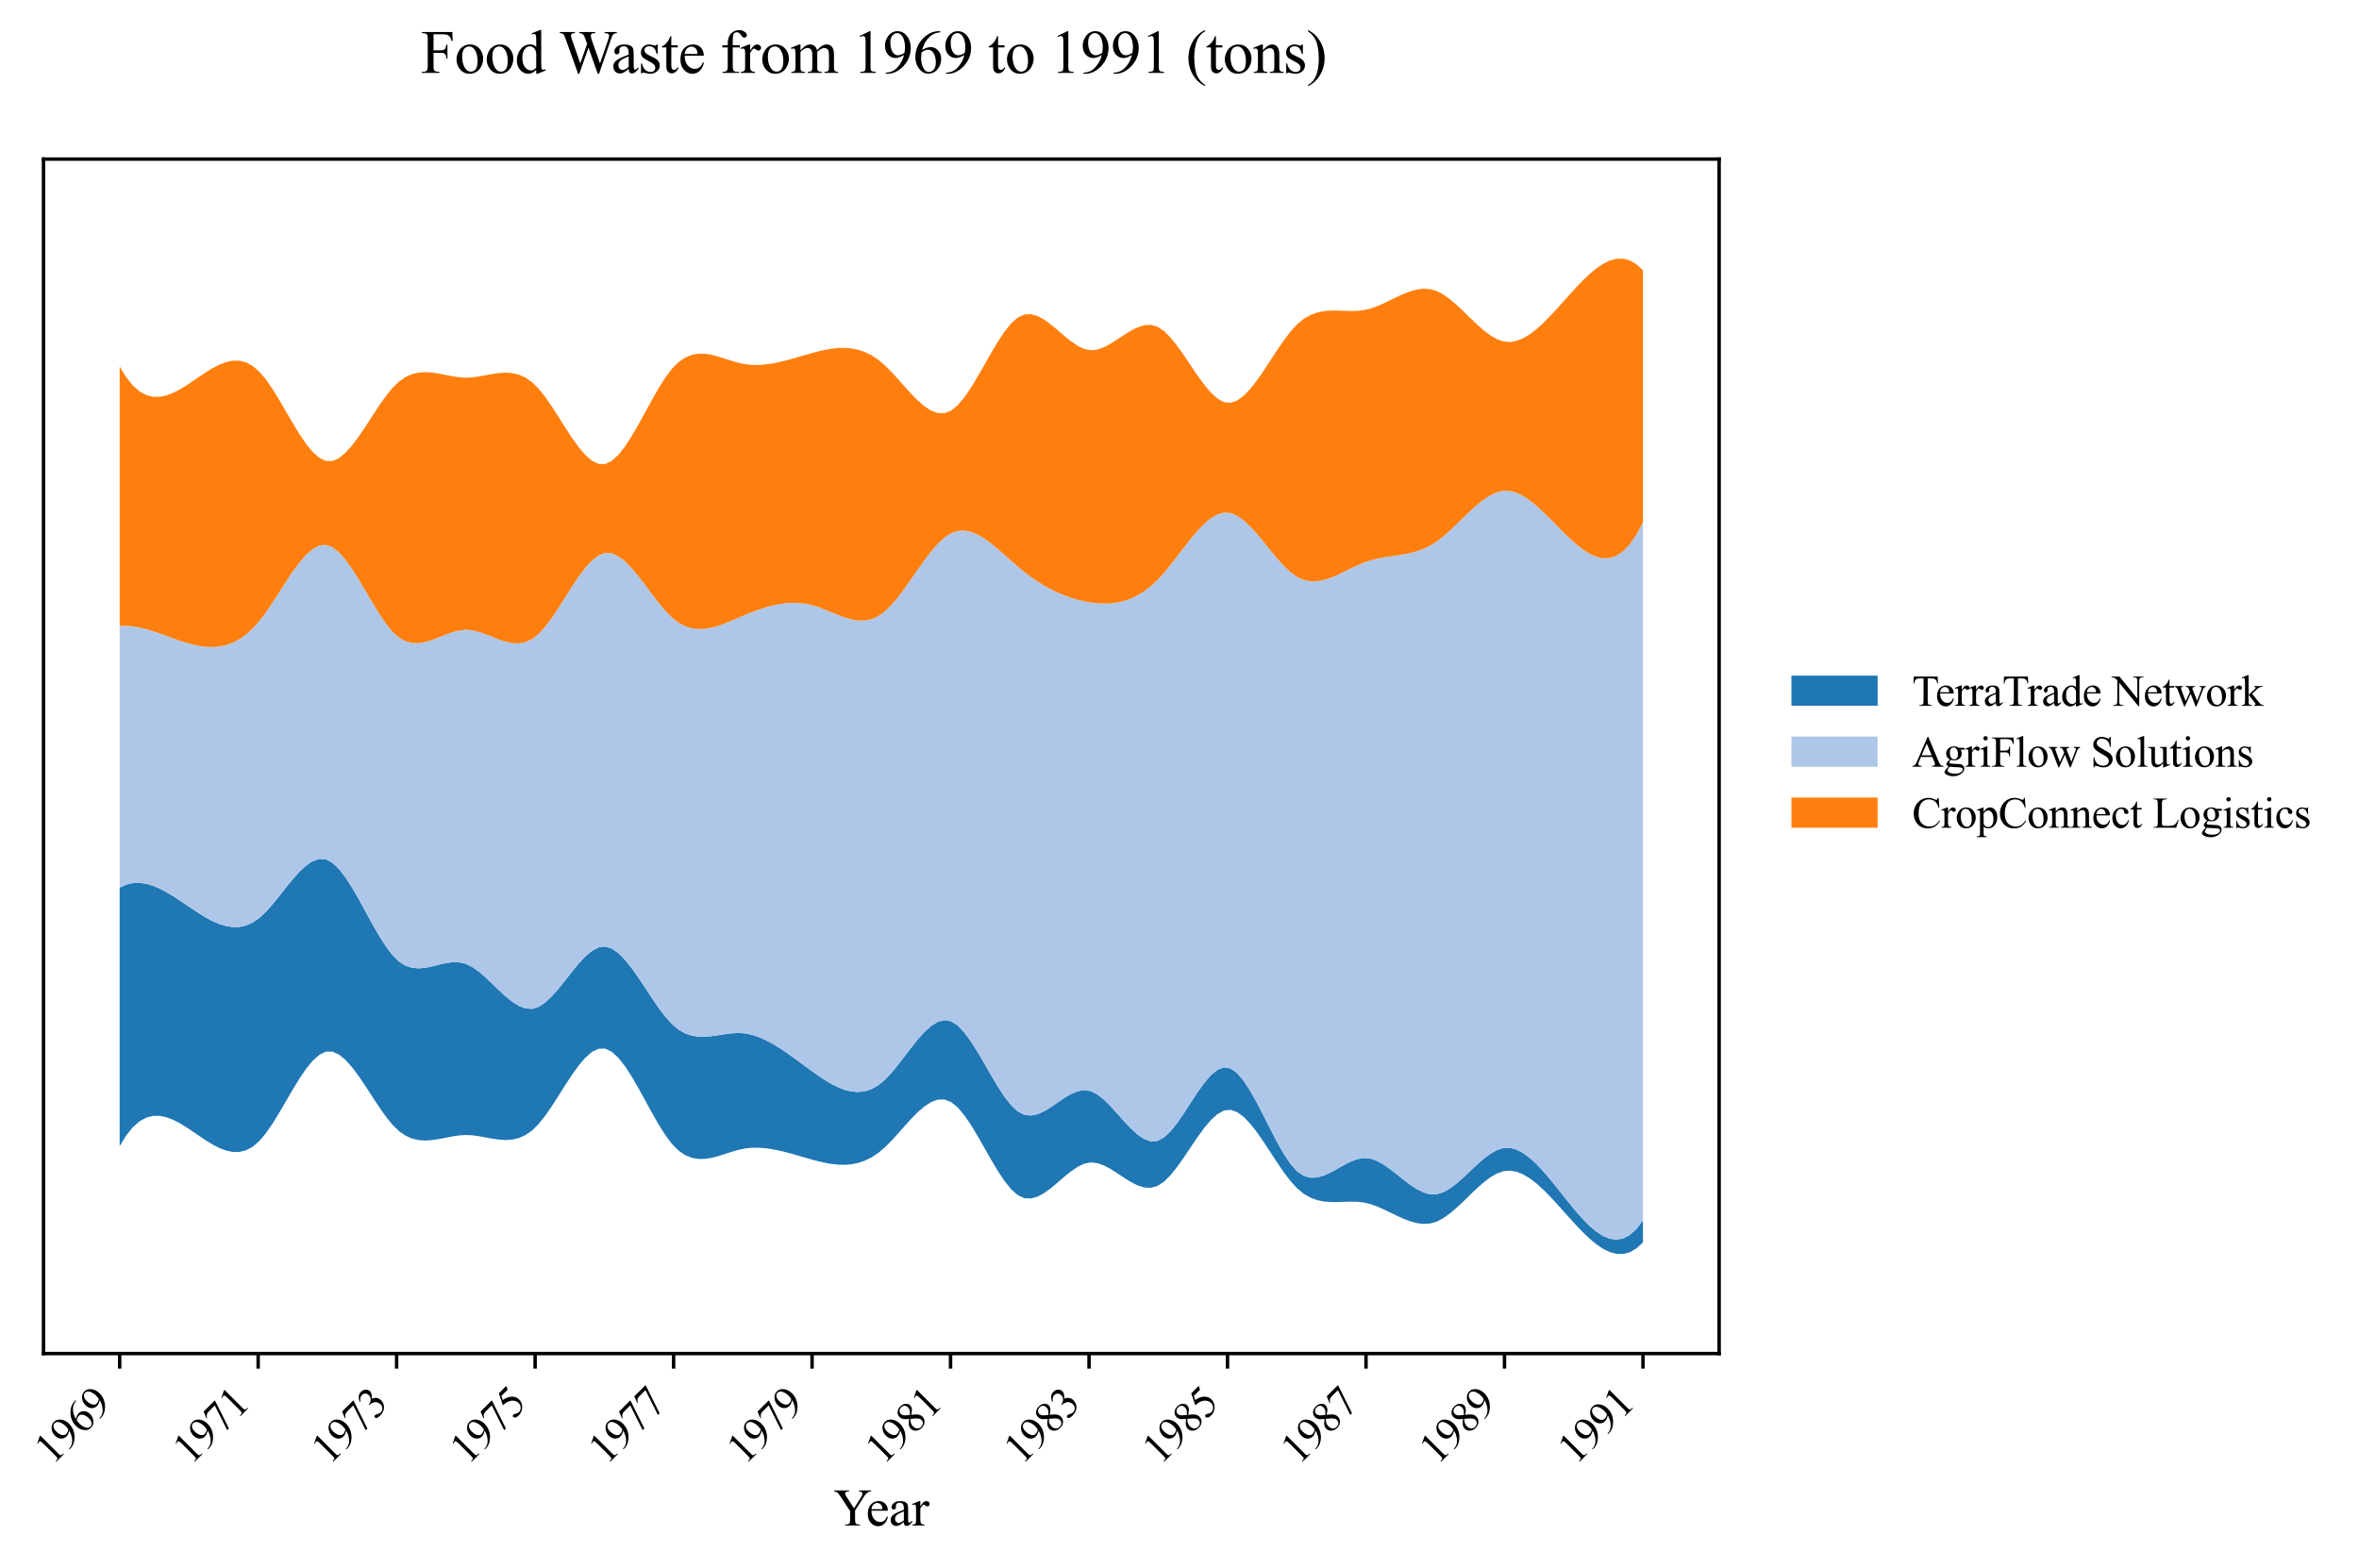 <?xml version="1.0" encoding="utf-8" standalone="no"?>
<!DOCTYPE svg PUBLIC "-//W3C//DTD SVG 1.1//EN"
  "http://www.w3.org/Graphics/SVG/1.1/DTD/svg11.dtd">
<svg xmlns:xlink="http://www.w3.org/1999/xlink" width="547.36pt" height="363.785pt" viewBox="0 0 547.36 363.785" xmlns="http://www.w3.org/2000/svg" version="1.1">
 <defs>
  <style type="text/css">*{stroke-linejoin: round; stroke-linecap: butt}</style>
 </defs>
 <g id="figure_1">
  <g id="patch_1">
   <path d="M 0 363.785 
L 547.36 363.785 
L 547.36 0 
L 0 0 
z
" style="fill: #ffffff"/>
  </g>
  <g id="axes_1">
   <g id="patch_2">
    <path d="M 10.092 314.121 
L 398.892 314.121 
L 398.892 36.921 
L 10.092 36.921 
z
" style="fill: #ffffff"/>
   </g>
   <g id="FillBetweenPolyCollection_1">
    <path d="M 27.765 205.994 
L 27.765 266 
L 29.308 263.466 
L 30.852 261.555 
L 32.395 260.207 
L 33.939 259.363 
L 35.482 258.964 
L 37.025 258.951 
L 38.569 259.264 
L 40.112 259.845 
L 41.656 260.634 
L 43.199 261.571 
L 44.743 262.599 
L 46.286 263.657 
L 47.83 264.686 
L 49.373 265.628 
L 50.917 266.422 
L 52.46 267.01 
L 54.004 267.333 
L 55.547 267.331 
L 57.091 266.946 
L 58.634 266.117 
L 60.178 264.786 
L 61.721 262.946 
L 63.264 260.708 
L 64.808 258.202 
L 66.351 255.559 
L 67.895 252.907 
L 69.438 250.376 
L 70.982 248.096 
L 72.525 246.196 
L 74.069 244.807 
L 75.612 244.057 
L 77.156 244.057 
L 78.699 244.761 
L 80.243 246.047 
L 81.786 247.79 
L 83.33 249.869 
L 84.873 252.16 
L 86.416 254.541 
L 87.96 256.889 
L 89.503 259.081 
L 91.047 260.994 
L 92.59 262.507 
L 94.134 263.571 
L 95.677 264.245 
L 97.221 264.593 
L 98.764 264.681 
L 100.308 264.574 
L 101.851 264.336 
L 103.395 264.035 
L 104.938 263.734 
L 106.482 263.498 
L 108.025 263.395 
L 109.569 263.468 
L 111.112 263.678 
L 112.655 263.959 
L 114.199 264.244 
L 115.742 264.467 
L 117.286 264.562 
L 118.829 264.464 
L 120.373 264.105 
L 121.916 263.421 
L 123.46 262.344 
L 125.003 260.815 
L 126.547 258.869 
L 128.09 256.631 
L 129.634 254.226 
L 131.177 251.782 
L 132.721 249.423 
L 134.264 247.278 
L 135.808 245.472 
L 137.351 244.131 
L 138.894 243.383 
L 140.438 243.352 
L 141.981 244.104 
L 143.525 245.532 
L 145.068 247.504 
L 146.612 249.889 
L 148.155 252.552 
L 149.699 255.363 
L 151.242 258.187 
L 152.786 260.893 
L 154.329 263.348 
L 155.873 265.419 
L 157.416 266.987 
L 158.96 268.054 
L 160.503 268.688 
L 162.047 268.96 
L 163.59 268.938 
L 165.133 268.692 
L 166.677 268.292 
L 168.22 267.806 
L 169.764 267.305 
L 171.307 266.857 
L 172.851 266.533 
L 174.394 266.368 
L 175.938 266.348 
L 177.481 266.453 
L 179.025 266.665 
L 180.568 266.963 
L 182.112 267.328 
L 183.655 267.741 
L 185.199 268.183 
L 186.742 268.633 
L 188.285 269.073 
L 189.829 269.482 
L 191.372 269.836 
L 192.916 270.11 
L 194.459 270.276 
L 196.003 270.311 
L 197.546 270.189 
L 199.09 269.883 
L 200.633 269.368 
L 202.177 268.619 
L 203.72 267.609 
L 205.264 266.317 
L 206.807 264.777 
L 208.351 263.084 
L 209.894 261.337 
L 211.438 259.632 
L 212.981 258.068 
L 214.524 256.741 
L 216.068 255.749 
L 217.611 255.189 
L 219.155 255.16 
L 220.698 255.758 
L 222.242 257.031 
L 223.785 258.868 
L 225.329 261.133 
L 226.872 263.687 
L 228.416 266.391 
L 229.959 269.108 
L 231.503 271.699 
L 233.046 274.026 
L 234.59 275.951 
L 236.133 277.335 
L 237.677 278.055 
L 239.22 278.134 
L 240.763 277.692 
L 242.307 276.849 
L 243.85 275.724 
L 245.394 274.436 
L 246.937 273.106 
L 248.481 271.853 
L 250.024 270.798 
L 251.568 270.059 
L 253.111 269.755 
L 254.655 269.93 
L 256.198 270.486 
L 257.742 271.311 
L 259.285 272.293 
L 260.829 273.322 
L 262.372 274.284 
L 263.916 275.069 
L 265.459 275.563 
L 267.002 275.656 
L 268.546 275.236 
L 270.089 274.218 
L 271.633 272.675 
L 273.176 270.745 
L 274.72 268.561 
L 276.263 266.26 
L 277.807 263.977 
L 279.35 261.846 
L 280.894 260.004 
L 282.437 258.585 
L 283.981 257.726 
L 285.524 257.556 
L 287.068 258.094 
L 288.611 259.23 
L 290.154 260.846 
L 291.698 262.825 
L 293.241 265.051 
L 294.785 267.405 
L 296.328 269.771 
L 297.872 272.031 
L 299.415 274.068 
L 300.959 275.766 
L 302.502 277.041 
L 304.046 277.933 
L 305.589 278.506 
L 307.133 278.825 
L 308.676 278.956 
L 310.22 278.963 
L 311.763 278.912 
L 313.307 278.867 
L 314.85 278.894 
L 316.393 279.058 
L 317.937 279.417 
L 319.48 279.964 
L 321.024 280.638 
L 322.567 281.38 
L 324.111 282.132 
L 325.654 282.833 
L 327.198 283.423 
L 328.741 283.845 
L 330.285 284.036 
L 331.828 283.94 
L 333.372 283.495 
L 334.915 282.685 
L 336.459 281.58 
L 338.002 280.261 
L 339.546 278.808 
L 341.089 277.302 
L 342.632 275.824 
L 344.176 274.454 
L 345.719 273.273 
L 347.263 272.363 
L 348.806 271.803 
L 350.35 271.662 
L 351.893 271.928 
L 353.437 272.549 
L 354.98 273.477 
L 356.524 274.663 
L 358.067 276.056 
L 359.611 277.608 
L 361.154 279.27 
L 362.698 280.991 
L 364.241 282.723 
L 365.785 284.415 
L 367.328 286.02 
L 368.871 287.486 
L 370.415 288.765 
L 371.958 289.808 
L 373.502 290.564 
L 375.045 290.985 
L 376.589 291.021 
L 378.132 290.623 
L 379.676 289.741 
L 381.219 288.327 
L 381.219 283.188 
L 381.219 283.188 
L 379.676 285.231 
L 378.132 286.621 
L 376.589 287.418 
L 375.045 287.68 
L 373.502 287.464 
L 371.958 286.828 
L 370.415 285.831 
L 368.871 284.53 
L 367.328 282.984 
L 365.785 281.251 
L 364.241 279.388 
L 362.698 277.454 
L 361.154 275.507 
L 359.611 273.605 
L 358.067 271.806 
L 356.524 270.167 
L 354.98 268.748 
L 353.437 267.606 
L 351.893 266.798 
L 350.35 266.384 
L 348.806 266.421 
L 347.263 266.925 
L 345.719 267.813 
L 344.176 268.989 
L 342.632 270.356 
L 341.089 271.817 
L 339.546 273.274 
L 338.002 274.633 
L 336.459 275.795 
L 334.915 276.664 
L 333.372 277.143 
L 331.828 277.15 
L 330.285 276.722 
L 328.741 275.951 
L 327.198 274.932 
L 325.654 273.759 
L 324.111 272.525 
L 322.567 271.324 
L 321.024 270.25 
L 319.48 269.397 
L 317.937 268.858 
L 316.393 268.727 
L 314.85 269.013 
L 313.307 269.611 
L 311.763 270.405 
L 310.22 271.281 
L 308.676 272.124 
L 307.133 272.818 
L 305.589 273.25 
L 304.046 273.303 
L 302.502 272.863 
L 300.959 271.815 
L 299.415 270.084 
L 297.872 267.778 
L 296.328 265.059 
L 294.785 262.086 
L 293.241 259.022 
L 291.698 256.026 
L 290.154 253.259 
L 288.611 250.883 
L 287.068 249.058 
L 285.524 247.945 
L 283.981 247.697 
L 282.437 248.298 
L 280.894 249.589 
L 279.35 251.402 
L 277.807 253.572 
L 276.263 255.933 
L 274.72 258.318 
L 273.176 260.561 
L 271.633 262.496 
L 270.089 263.956 
L 268.546 264.776 
L 267.002 264.863 
L 265.459 264.317 
L 263.916 263.272 
L 262.372 261.862 
L 260.829 260.22 
L 259.285 258.48 
L 257.742 256.776 
L 256.198 255.241 
L 254.655 254.008 
L 253.111 253.212 
L 251.568 252.968 
L 250.024 253.238 
L 248.481 253.896 
L 246.937 254.814 
L 245.394 255.867 
L 243.85 256.927 
L 242.307 257.868 
L 240.763 258.564 
L 239.22 258.887 
L 237.677 258.712 
L 236.133 257.912 
L 234.59 256.461 
L 233.046 254.486 
L 231.503 252.131 
L 229.959 249.539 
L 228.416 246.852 
L 226.872 244.215 
L 225.329 241.769 
L 223.785 239.658 
L 222.242 238.025 
L 220.698 237.013 
L 219.155 236.732 
L 217.611 237.124 
L 216.068 238.072 
L 214.524 239.463 
L 212.981 241.18 
L 211.438 243.109 
L 209.894 245.134 
L 208.351 247.14 
L 206.807 249.013 
L 205.264 250.636 
L 203.72 251.898 
L 202.177 252.76 
L 200.633 253.256 
L 199.09 253.423 
L 197.546 253.298 
L 196.003 252.919 
L 194.459 252.321 
L 192.916 251.544 
L 191.372 250.623 
L 189.829 249.596 
L 188.285 248.5 
L 186.742 247.369 
L 185.199 246.23 
L 183.655 245.108 
L 182.112 244.028 
L 180.568 243.015 
L 179.025 242.093 
L 177.481 241.288 
L 175.938 240.623 
L 174.394 240.126 
L 172.851 239.819 
L 171.307 239.723 
L 169.764 239.806 
L 168.22 240.001 
L 166.677 240.242 
L 165.133 240.461 
L 163.59 240.593 
L 162.047 240.572 
L 160.503 240.33 
L 158.96 239.801 
L 157.416 238.919 
L 155.873 237.617 
L 154.329 235.89 
L 152.786 233.841 
L 151.242 231.586 
L 149.699 229.238 
L 148.155 226.913 
L 146.612 224.726 
L 145.068 222.792 
L 143.525 221.225 
L 141.981 220.141 
L 140.438 219.655 
L 138.894 219.855 
L 137.351 220.671 
L 135.808 221.971 
L 134.264 223.625 
L 132.721 225.502 
L 131.177 227.471 
L 129.634 229.401 
L 128.09 231.162 
L 126.547 232.623 
L 125.003 233.652 
L 123.46 234.124 
L 121.916 234.016 
L 120.373 233.424 
L 118.829 232.452 
L 117.286 231.202 
L 115.742 229.779 
L 114.199 228.284 
L 112.655 226.821 
L 111.112 225.492 
L 109.569 224.401 
L 108.025 223.651 
L 106.482 223.306 
L 104.938 223.295 
L 103.395 223.517 
L 101.851 223.872 
L 100.308 224.259 
L 98.764 224.578 
L 97.221 224.728 
L 95.677 224.609 
L 94.134 224.119 
L 92.59 223.159 
L 91.047 221.639 
L 89.503 219.596 
L 87.96 217.162 
L 86.416 214.468 
L 84.873 211.646 
L 83.33 208.829 
L 81.786 206.147 
L 80.243 203.734 
L 78.699 201.722 
L 77.156 200.241 
L 75.612 199.424 
L 74.069 199.328 
L 72.525 199.859 
L 70.982 200.903 
L 69.438 202.347 
L 67.895 204.075 
L 66.351 205.976 
L 64.808 207.935 
L 63.264 209.839 
L 61.721 211.574 
L 60.178 213.026 
L 58.634 214.096 
L 57.091 214.781 
L 55.547 215.118 
L 54.004 215.148 
L 52.46 214.909 
L 50.917 214.439 
L 49.373 213.776 
L 47.83 212.961 
L 46.286 212.03 
L 44.743 211.024 
L 43.199 209.98 
L 41.656 208.938 
L 40.112 207.936 
L 38.569 207.012 
L 37.025 206.205 
L 35.482 205.555 
L 33.939 205.099 
L 32.395 204.876 
L 30.852 204.925 
L 29.308 205.285 
L 27.765 205.994 
z
" clip-path="url(#p6e0053191f)" style="fill: #1f77b4"/>
   </g>
   <g id="FillBetweenPolyCollection_2">
    <path d="M 27.765 145.272 
L 27.765 205.994 
L 29.308 205.285 
L 30.852 204.925 
L 32.395 204.876 
L 33.939 205.099 
L 35.482 205.555 
L 37.025 206.205 
L 38.569 207.012 
L 40.112 207.936 
L 41.656 208.938 
L 43.199 209.98 
L 44.743 211.024 
L 46.286 212.03 
L 47.83 212.961 
L 49.373 213.776 
L 50.917 214.439 
L 52.46 214.909 
L 54.004 215.148 
L 55.547 215.118 
L 57.091 214.781 
L 58.634 214.096 
L 60.178 213.026 
L 61.721 211.574 
L 63.264 209.839 
L 64.808 207.935 
L 66.351 205.976 
L 67.895 204.075 
L 69.438 202.347 
L 70.982 200.903 
L 72.525 199.859 
L 74.069 199.328 
L 75.612 199.424 
L 77.156 200.241 
L 78.699 201.722 
L 80.243 203.734 
L 81.786 206.147 
L 83.33 208.829 
L 84.873 211.646 
L 86.416 214.468 
L 87.96 217.162 
L 89.503 219.596 
L 91.047 221.639 
L 92.59 223.159 
L 94.134 224.119 
L 95.677 224.609 
L 97.221 224.728 
L 98.764 224.578 
L 100.308 224.259 
L 101.851 223.872 
L 103.395 223.517 
L 104.938 223.295 
L 106.482 223.306 
L 108.025 223.651 
L 109.569 224.401 
L 111.112 225.492 
L 112.655 226.821 
L 114.199 228.284 
L 115.742 229.779 
L 117.286 231.202 
L 118.829 232.452 
L 120.373 233.424 
L 121.916 234.016 
L 123.46 234.124 
L 125.003 233.652 
L 126.547 232.623 
L 128.09 231.162 
L 129.634 229.401 
L 131.177 227.471 
L 132.721 225.502 
L 134.264 223.625 
L 135.808 221.971 
L 137.351 220.671 
L 138.894 219.855 
L 140.438 219.655 
L 141.981 220.141 
L 143.525 221.225 
L 145.068 222.792 
L 146.612 224.726 
L 148.155 226.913 
L 149.699 229.238 
L 151.242 231.586 
L 152.786 233.841 
L 154.329 235.89 
L 155.873 237.617 
L 157.416 238.919 
L 158.96 239.801 
L 160.503 240.33 
L 162.047 240.572 
L 163.59 240.593 
L 165.133 240.461 
L 166.677 240.242 
L 168.22 240.001 
L 169.764 239.806 
L 171.307 239.723 
L 172.851 239.819 
L 174.394 240.126 
L 175.938 240.623 
L 177.481 241.288 
L 179.025 242.093 
L 180.568 243.015 
L 182.112 244.028 
L 183.655 245.108 
L 185.199 246.23 
L 186.742 247.369 
L 188.285 248.5 
L 189.829 249.596 
L 191.372 250.623 
L 192.916 251.544 
L 194.459 252.321 
L 196.003 252.919 
L 197.546 253.298 
L 199.09 253.423 
L 200.633 253.256 
L 202.177 252.76 
L 203.72 251.898 
L 205.264 250.636 
L 206.807 249.013 
L 208.351 247.14 
L 209.894 245.134 
L 211.438 243.109 
L 212.981 241.18 
L 214.524 239.463 
L 216.068 238.072 
L 217.611 237.124 
L 219.155 236.732 
L 220.698 237.013 
L 222.242 238.025 
L 223.785 239.658 
L 225.329 241.769 
L 226.872 244.215 
L 228.416 246.852 
L 229.959 249.539 
L 231.503 252.131 
L 233.046 254.486 
L 234.59 256.461 
L 236.133 257.912 
L 237.677 258.712 
L 239.22 258.887 
L 240.763 258.564 
L 242.307 257.868 
L 243.85 256.927 
L 245.394 255.867 
L 246.937 254.814 
L 248.481 253.896 
L 250.024 253.238 
L 251.568 252.968 
L 253.111 253.212 
L 254.655 254.008 
L 256.198 255.241 
L 257.742 256.776 
L 259.285 258.48 
L 260.829 260.22 
L 262.372 261.862 
L 263.916 263.272 
L 265.459 264.317 
L 267.002 264.863 
L 268.546 264.776 
L 270.089 263.956 
L 271.633 262.496 
L 273.176 260.561 
L 274.72 258.318 
L 276.263 255.933 
L 277.807 253.572 
L 279.35 251.402 
L 280.894 249.589 
L 282.437 248.298 
L 283.981 247.697 
L 285.524 247.945 
L 287.068 249.058 
L 288.611 250.883 
L 290.154 253.259 
L 291.698 256.026 
L 293.241 259.022 
L 294.785 262.086 
L 296.328 265.059 
L 297.872 267.778 
L 299.415 270.084 
L 300.959 271.815 
L 302.502 272.863 
L 304.046 273.303 
L 305.589 273.25 
L 307.133 272.818 
L 308.676 272.124 
L 310.22 271.281 
L 311.763 270.405 
L 313.307 269.611 
L 314.85 269.013 
L 316.393 268.727 
L 317.937 268.858 
L 319.48 269.397 
L 321.024 270.25 
L 322.567 271.324 
L 324.111 272.525 
L 325.654 273.759 
L 327.198 274.932 
L 328.741 275.951 
L 330.285 276.722 
L 331.828 277.15 
L 333.372 277.143 
L 334.915 276.664 
L 336.459 275.795 
L 338.002 274.633 
L 339.546 273.274 
L 341.089 271.817 
L 342.632 270.356 
L 344.176 268.989 
L 345.719 267.813 
L 347.263 266.925 
L 348.806 266.421 
L 350.35 266.384 
L 351.893 266.798 
L 353.437 267.606 
L 354.98 268.748 
L 356.524 270.167 
L 358.067 271.806 
L 359.611 273.605 
L 361.154 275.507 
L 362.698 277.454 
L 364.241 279.388 
L 365.785 281.251 
L 367.328 282.984 
L 368.871 284.53 
L 370.415 285.831 
L 371.958 286.828 
L 373.502 287.464 
L 375.045 287.68 
L 376.589 287.418 
L 378.132 286.621 
L 379.676 285.231 
L 381.219 283.188 
L 381.219 121.215 
L 381.219 121.215 
L 379.676 124.124 
L 378.132 126.351 
L 376.589 127.951 
L 375.045 128.982 
L 373.502 129.5 
L 371.958 129.561 
L 370.415 129.22 
L 368.871 128.535 
L 367.328 127.562 
L 365.785 126.357 
L 364.241 124.977 
L 362.698 123.477 
L 361.154 121.914 
L 359.611 120.344 
L 358.067 118.824 
L 356.524 117.41 
L 354.98 116.157 
L 353.437 115.124 
L 351.893 114.365 
L 350.35 113.937 
L 348.806 113.896 
L 347.263 114.266 
L 345.719 114.991 
L 344.176 116.006 
L 342.632 117.244 
L 341.089 118.64 
L 339.546 120.127 
L 338.002 121.64 
L 336.459 123.112 
L 334.915 124.478 
L 333.372 125.672 
L 331.828 126.635 
L 330.285 127.376 
L 328.741 127.934 
L 327.198 128.349 
L 325.654 128.661 
L 324.111 128.909 
L 322.567 129.133 
L 321.024 129.374 
L 319.48 129.669 
L 317.937 130.061 
L 316.393 130.587 
L 314.85 131.247 
L 313.307 131.99 
L 311.763 132.755 
L 310.22 133.486 
L 308.676 134.123 
L 307.133 134.61 
L 305.589 134.887 
L 304.046 134.898 
L 302.502 134.583 
L 300.959 133.885 
L 299.415 132.769 
L 297.872 131.304 
L 296.328 129.591 
L 294.785 127.73 
L 293.241 125.821 
L 291.698 123.964 
L 290.154 122.259 
L 288.611 120.806 
L 287.068 119.707 
L 285.524 119.059 
L 283.981 118.96 
L 282.437 119.411 
L 280.894 120.331 
L 279.35 121.638 
L 277.807 123.249 
L 276.263 125.079 
L 274.72 127.047 
L 273.176 129.068 
L 271.633 131.06 
L 270.089 132.94 
L 268.546 134.623 
L 267.002 136.053 
L 265.459 137.234 
L 263.916 138.184 
L 262.372 138.921 
L 260.829 139.461 
L 259.285 139.822 
L 257.742 140.022 
L 256.198 140.076 
L 254.655 140.003 
L 253.111 139.82 
L 251.568 139.542 
L 250.024 139.175 
L 248.481 138.715 
L 246.937 138.162 
L 245.394 137.513 
L 243.85 136.765 
L 242.307 135.918 
L 240.763 134.968 
L 239.22 133.914 
L 237.677 132.754 
L 236.133 131.486 
L 234.59 130.131 
L 233.046 128.745 
L 231.503 127.388 
L 229.959 126.12 
L 228.416 125.001 
L 226.872 124.091 
L 225.329 123.45 
L 223.785 123.137 
L 222.242 123.213 
L 220.698 123.737 
L 219.155 124.75 
L 217.611 126.191 
L 216.068 127.968 
L 214.524 129.987 
L 212.981 132.153 
L 211.438 134.375 
L 209.894 136.558 
L 208.351 138.608 
L 206.807 140.433 
L 205.264 141.938 
L 203.72 143.035 
L 202.177 143.705 
L 200.633 144.006 
L 199.09 143.999 
L 197.546 143.744 
L 196.003 143.301 
L 194.459 142.732 
L 192.916 142.096 
L 191.372 141.454 
L 189.829 140.866 
L 188.285 140.393 
L 186.742 140.079 
L 185.199 139.921 
L 183.655 139.905 
L 182.112 140.02 
L 180.568 140.251 
L 179.025 140.587 
L 177.481 141.014 
L 175.938 141.52 
L 174.394 142.091 
L 172.851 142.715 
L 171.307 143.377 
L 169.764 144.046 
L 168.22 144.679 
L 166.677 145.232 
L 165.133 145.662 
L 163.59 145.928 
L 162.047 145.985 
L 160.503 145.791 
L 158.96 145.303 
L 157.416 144.478 
L 155.873 143.273 
L 154.329 141.697 
L 152.786 139.847 
L 151.242 137.835 
L 149.699 135.767 
L 148.155 133.754 
L 146.612 131.904 
L 145.068 130.326 
L 143.525 129.13 
L 141.981 128.424 
L 140.438 128.317 
L 138.894 128.894 
L 137.351 130.087 
L 135.808 131.775 
L 134.264 133.833 
L 132.721 136.14 
L 131.177 138.573 
L 129.634 141.008 
L 128.09 143.323 
L 126.547 145.395 
L 125.003 147.101 
L 123.46 148.322 
L 121.916 149.031 
L 120.373 149.308 
L 118.829 149.238 
L 117.286 148.904 
L 115.742 148.394 
L 114.199 147.791 
L 112.655 147.179 
L 111.112 146.645 
L 109.569 146.273 
L 108.025 146.148 
L 106.482 146.322 
L 104.938 146.732 
L 103.395 147.29 
L 101.851 147.909 
L 100.308 148.5 
L 98.764 148.977 
L 97.221 149.251 
L 95.677 149.234 
L 94.134 148.839 
L 92.59 147.977 
L 91.047 146.571 
L 89.503 144.665 
L 87.96 142.386 
L 86.416 139.866 
L 84.873 137.235 
L 83.33 134.624 
L 81.786 132.165 
L 80.243 129.987 
L 78.699 128.221 
L 77.156 126.999 
L 75.612 126.45 
L 74.069 126.632 
L 72.525 127.457 
L 70.982 128.814 
L 69.438 130.596 
L 67.895 132.695 
L 66.351 135.001 
L 64.808 137.406 
L 63.264 139.802 
L 61.721 142.081 
L 60.178 144.133 
L 58.634 145.863 
L 57.091 147.26 
L 55.547 148.35 
L 54.004 149.159 
L 52.46 149.714 
L 50.917 150.04 
L 49.373 150.163 
L 47.83 150.111 
L 46.286 149.908 
L 44.743 149.581 
L 43.199 149.156 
L 41.656 148.66 
L 40.112 148.118 
L 38.569 147.556 
L 37.025 147.001 
L 35.482 146.478 
L 33.939 146.015 
L 32.395 145.636 
L 30.852 145.369 
L 29.308 145.239 
L 27.765 145.272 
z
" clip-path="url(#p6e0053191f)" style="fill: #aec7e8"/>
   </g>
   <g id="FillBetweenPolyCollection_3">
    <path d="M 27.765 85.043 
L 27.765 145.272 
L 29.308 145.239 
L 30.852 145.369 
L 32.395 145.636 
L 33.939 146.015 
L 35.482 146.478 
L 37.025 147.001 
L 38.569 147.556 
L 40.112 148.118 
L 41.656 148.66 
L 43.199 149.156 
L 44.743 149.581 
L 46.286 149.908 
L 47.83 150.111 
L 49.373 150.163 
L 50.917 150.04 
L 52.46 149.714 
L 54.004 149.159 
L 55.547 148.35 
L 57.091 147.26 
L 58.634 145.863 
L 60.178 144.133 
L 61.721 142.081 
L 63.264 139.802 
L 64.808 137.406 
L 66.351 135.001 
L 67.895 132.695 
L 69.438 130.596 
L 70.982 128.814 
L 72.525 127.457 
L 74.069 126.632 
L 75.612 126.45 
L 77.156 126.999 
L 78.699 128.221 
L 80.243 129.987 
L 81.786 132.165 
L 83.33 134.624 
L 84.873 137.235 
L 86.416 139.866 
L 87.96 142.386 
L 89.503 144.665 
L 91.047 146.571 
L 92.59 147.977 
L 94.134 148.839 
L 95.677 149.234 
L 97.221 149.251 
L 98.764 148.977 
L 100.308 148.5 
L 101.851 147.909 
L 103.395 147.29 
L 104.938 146.732 
L 106.482 146.322 
L 108.025 146.148 
L 109.569 146.273 
L 111.112 146.645 
L 112.655 147.179 
L 114.199 147.791 
L 115.742 148.394 
L 117.286 148.904 
L 118.829 149.238 
L 120.373 149.308 
L 121.916 149.031 
L 123.46 148.322 
L 125.003 147.101 
L 126.547 145.395 
L 128.09 143.323 
L 129.634 141.008 
L 131.177 138.573 
L 132.721 136.14 
L 134.264 133.833 
L 135.808 131.775 
L 137.351 130.087 
L 138.894 128.894 
L 140.438 128.317 
L 141.981 128.424 
L 143.525 129.13 
L 145.068 130.326 
L 146.612 131.904 
L 148.155 133.754 
L 149.699 135.767 
L 151.242 137.835 
L 152.786 139.847 
L 154.329 141.697 
L 155.873 143.273 
L 157.416 144.478 
L 158.96 145.303 
L 160.503 145.791 
L 162.047 145.985 
L 163.59 145.928 
L 165.133 145.662 
L 166.677 145.232 
L 168.22 144.679 
L 169.764 144.046 
L 171.307 143.377 
L 172.851 142.715 
L 174.394 142.091 
L 175.938 141.52 
L 177.481 141.014 
L 179.025 140.587 
L 180.568 140.251 
L 182.112 140.02 
L 183.655 139.905 
L 185.199 139.921 
L 186.742 140.079 
L 188.285 140.393 
L 189.829 140.866 
L 191.372 141.454 
L 192.916 142.096 
L 194.459 142.732 
L 196.003 143.301 
L 197.546 143.744 
L 199.09 143.999 
L 200.633 144.006 
L 202.177 143.705 
L 203.72 143.035 
L 205.264 141.938 
L 206.807 140.433 
L 208.351 138.608 
L 209.894 136.558 
L 211.438 134.375 
L 212.981 132.153 
L 214.524 129.987 
L 216.068 127.968 
L 217.611 126.191 
L 219.155 124.75 
L 220.698 123.737 
L 222.242 123.213 
L 223.785 123.137 
L 225.329 123.45 
L 226.872 124.091 
L 228.416 125.001 
L 229.959 126.12 
L 231.503 127.388 
L 233.046 128.745 
L 234.59 130.131 
L 236.133 131.486 
L 237.677 132.754 
L 239.22 133.914 
L 240.763 134.968 
L 242.307 135.918 
L 243.85 136.765 
L 245.394 137.513 
L 246.937 138.162 
L 248.481 138.715 
L 250.024 139.175 
L 251.568 139.542 
L 253.111 139.82 
L 254.655 140.003 
L 256.198 140.076 
L 257.742 140.022 
L 259.285 139.822 
L 260.829 139.461 
L 262.372 138.921 
L 263.916 138.184 
L 265.459 137.234 
L 267.002 136.053 
L 268.546 134.623 
L 270.089 132.94 
L 271.633 131.06 
L 273.176 129.068 
L 274.72 127.047 
L 276.263 125.079 
L 277.807 123.249 
L 279.35 121.638 
L 280.894 120.331 
L 282.437 119.411 
L 283.981 118.96 
L 285.524 119.059 
L 287.068 119.707 
L 288.611 120.806 
L 290.154 122.259 
L 291.698 123.964 
L 293.241 125.821 
L 294.785 127.73 
L 296.328 129.591 
L 297.872 131.304 
L 299.415 132.769 
L 300.959 133.885 
L 302.502 134.583 
L 304.046 134.898 
L 305.589 134.887 
L 307.133 134.61 
L 308.676 134.123 
L 310.22 133.486 
L 311.763 132.755 
L 313.307 131.99 
L 314.85 131.247 
L 316.393 130.587 
L 317.937 130.061 
L 319.48 129.669 
L 321.024 129.374 
L 322.567 129.133 
L 324.111 128.909 
L 325.654 128.661 
L 327.198 128.349 
L 328.741 127.934 
L 330.285 127.376 
L 331.828 126.635 
L 333.372 125.672 
L 334.915 124.478 
L 336.459 123.112 
L 338.002 121.64 
L 339.546 120.127 
L 341.089 118.64 
L 342.632 117.244 
L 344.176 116.006 
L 345.719 114.991 
L 347.263 114.266 
L 348.806 113.896 
L 350.35 113.937 
L 351.893 114.365 
L 353.437 115.124 
L 354.98 116.157 
L 356.524 117.41 
L 358.067 118.824 
L 359.611 120.344 
L 361.154 121.914 
L 362.698 123.477 
L 364.241 124.977 
L 365.785 126.357 
L 367.328 127.562 
L 368.871 128.535 
L 370.415 129.22 
L 371.958 129.561 
L 373.502 129.5 
L 375.045 128.982 
L 376.589 127.951 
L 378.132 126.351 
L 379.676 124.124 
L 381.219 121.215 
L 381.219 62.716 
L 381.219 62.716 
L 379.676 61.301 
L 378.132 60.419 
L 376.589 60.021 
L 375.045 60.057 
L 373.502 60.478 
L 371.958 61.235 
L 370.415 62.277 
L 368.871 63.557 
L 367.328 65.023 
L 365.785 66.627 
L 364.241 68.32 
L 362.698 70.051 
L 361.154 71.773 
L 359.611 73.434 
L 358.067 74.986 
L 356.524 76.38 
L 354.98 77.565 
L 353.437 78.494 
L 351.893 79.115 
L 350.35 79.38 
L 348.806 79.24 
L 347.263 78.68 
L 345.719 77.769 
L 344.176 76.589 
L 342.632 75.219 
L 341.089 73.741 
L 339.546 72.235 
L 338.002 70.782 
L 336.459 69.462 
L 334.915 68.357 
L 333.372 67.548 
L 331.828 67.103 
L 330.285 67.006 
L 328.741 67.198 
L 327.198 67.619 
L 325.654 68.21 
L 324.111 68.911 
L 322.567 69.662 
L 321.024 70.405 
L 319.48 71.079 
L 317.937 71.625 
L 316.393 71.985 
L 314.85 72.148 
L 313.307 72.175 
L 311.763 72.13 
L 310.22 72.079 
L 308.676 72.086 
L 307.133 72.217 
L 305.589 72.536 
L 304.046 73.109 
L 302.502 74.001 
L 300.959 75.276 
L 299.415 76.974 
L 297.872 79.012 
L 296.328 81.272 
L 294.785 83.638 
L 293.241 85.992 
L 291.698 88.217 
L 290.154 90.196 
L 288.611 91.813 
L 287.068 92.948 
L 285.524 93.487 
L 283.981 93.317 
L 282.437 92.457 
L 280.894 91.038 
L 279.35 89.196 
L 277.807 87.066 
L 276.263 84.782 
L 274.72 82.481 
L 273.176 80.298 
L 271.633 78.367 
L 270.089 76.825 
L 268.546 75.806 
L 267.002 75.386 
L 265.459 75.479 
L 263.916 75.974 
L 262.372 76.758 
L 260.829 77.721 
L 259.285 78.749 
L 257.742 79.732 
L 256.198 80.557 
L 254.655 81.113 
L 253.111 81.287 
L 251.568 80.984 
L 250.024 80.245 
L 248.481 79.189 
L 246.937 77.936 
L 245.394 76.606 
L 243.85 75.319 
L 242.307 74.193 
L 240.763 73.35 
L 239.22 72.908 
L 237.677 72.988 
L 236.133 73.707 
L 234.59 75.091 
L 233.046 77.016 
L 231.503 79.343 
L 229.959 81.934 
L 228.416 84.651 
L 226.872 87.356 
L 225.329 89.909 
L 223.785 92.174 
L 222.242 94.012 
L 220.698 95.284 
L 219.155 95.882 
L 217.611 95.853 
L 216.068 95.294 
L 214.524 94.302 
L 212.981 92.975 
L 211.438 91.41 
L 209.894 89.706 
L 208.351 87.958 
L 206.807 86.266 
L 205.264 84.726 
L 203.72 83.433 
L 202.177 82.424 
L 200.633 81.674 
L 199.09 81.16 
L 197.546 80.854 
L 196.003 80.731 
L 194.459 80.766 
L 192.916 80.933 
L 191.372 81.206 
L 189.829 81.56 
L 188.285 81.969 
L 186.742 82.409 
L 185.199 82.86 
L 183.655 83.301 
L 182.112 83.714 
L 180.568 84.08 
L 179.025 84.378 
L 177.481 84.589 
L 175.938 84.695 
L 174.394 84.675 
L 172.851 84.51 
L 171.307 84.185 
L 169.764 83.738 
L 168.22 83.236 
L 166.677 82.751 
L 165.133 82.35 
L 163.59 82.104 
L 162.047 82.083 
L 160.503 82.354 
L 158.96 82.989 
L 157.416 84.056 
L 155.873 85.624 
L 154.329 87.695 
L 152.786 90.15 
L 151.242 92.856 
L 149.699 95.68 
L 148.155 98.49 
L 146.612 101.154 
L 145.068 103.538 
L 143.525 105.511 
L 141.981 106.939 
L 140.438 107.69 
L 138.894 107.66 
L 137.351 106.911 
L 135.808 105.571 
L 134.264 103.765 
L 132.721 101.619 
L 131.177 99.261 
L 129.634 96.816 
L 128.09 94.412 
L 126.547 92.173 
L 125.003 90.228 
L 123.46 88.698 
L 121.916 87.622 
L 120.373 86.937 
L 118.829 86.579 
L 117.286 86.48 
L 115.742 86.576 
L 114.199 86.799 
L 112.655 87.084 
L 111.112 87.364 
L 109.569 87.574 
L 108.025 87.648 
L 106.482 87.544 
L 104.938 87.309 
L 103.395 87.008 
L 101.851 86.706 
L 100.308 86.469 
L 98.764 86.362 
L 97.221 86.449 
L 95.677 86.797 
L 94.134 87.471 
L 92.59 88.536 
L 91.047 90.048 
L 89.503 91.961 
L 87.96 94.153 
L 86.416 96.501 
L 84.873 98.882 
L 83.33 101.174 
L 81.786 103.253 
L 80.243 104.996 
L 78.699 106.281 
L 77.156 106.985 
L 75.612 106.985 
L 74.069 106.236 
L 72.525 104.847 
L 70.982 102.947 
L 69.438 100.667 
L 67.895 98.136 
L 66.351 95.484 
L 64.808 92.84 
L 63.264 90.334 
L 61.721 88.097 
L 60.178 86.256 
L 58.634 84.926 
L 57.091 84.097 
L 55.547 83.711 
L 54.004 83.709 
L 52.46 84.032 
L 50.917 84.62 
L 49.373 85.415 
L 47.83 86.356 
L 46.286 87.386 
L 44.743 88.444 
L 43.199 89.471 
L 41.656 90.409 
L 40.112 91.197 
L 38.569 91.778 
L 37.025 92.091 
L 35.482 92.078 
L 33.939 91.679 
L 32.395 90.835 
L 30.852 89.488 
L 29.308 87.576 
L 27.765 85.043 
z
" clip-path="url(#p6e0053191f)" style="fill: #ff7f0e"/>
   </g>
   <g id="matplotlib.axis_1">
    <g id="xtick_1">
     <g id="line2d_1">
      <defs>
       <path id="m89845413e0" d="M 0 0 
L 0 3.5 
" style="stroke: #000000; stroke-width: 0.8"/>
      </defs>
      <g>
       <use xlink:href="#m89845413e0" x="27.765" y="314.121" style="stroke: #000000; stroke-width: 0.8"/>
      </g>
     </g>
     <g id="text_1">
      <!-- 1969 -->
      <g transform="translate(12.11 340.173) rotate(-45) scale(0.1 -0.1)">
       <defs>
        <path id="TimesNewRomanPSMT-31" d="M 750 3822 
L 1781 4325 
L 1884 4325 
L 1884 747 
Q 1884 391 1914 303 
Q 1944 216 2037 169 
Q 2131 122 2419 116 
L 2419 0 
L 825 0 
L 825 116 
Q 1125 122 1212 167 
Q 1300 213 1334 289 
Q 1369 366 1369 747 
L 1369 3034 
Q 1369 3497 1338 3628 
Q 1316 3728 1258 3775 
Q 1200 3822 1119 3822 
Q 1003 3822 797 3725 
L 750 3822 
z
" transform="scale(0.016)"/>
        <path id="TimesNewRomanPSMT-39" d="M 338 -88 
L 338 28 
Q 744 34 1094 217 
Q 1444 400 1770 856 
Q 2097 1313 2225 1859 
Q 1734 1544 1338 1544 
Q 891 1544 572 1889 
Q 253 2234 253 2806 
Q 253 3363 572 3797 
Q 956 4325 1575 4325 
Q 2097 4325 2469 3894 
Q 2925 3359 2925 2575 
Q 2925 1869 2578 1258 
Q 2231 647 1613 244 
Q 1109 -88 516 -88 
L 338 -88 
z
M 2275 2091 
Q 2331 2497 2331 2741 
Q 2331 3044 2228 3395 
Q 2125 3747 1936 3934 
Q 1747 4122 1506 4122 
Q 1228 4122 1018 3872 
Q 809 3622 809 3128 
Q 809 2469 1088 2097 
Q 1291 1828 1588 1828 
Q 1731 1828 1928 1897 
Q 2125 1966 2275 2091 
z
" transform="scale(0.016)"/>
        <path id="TimesNewRomanPSMT-36" d="M 2869 4325 
L 2869 4209 
Q 2456 4169 2195 4045 
Q 1934 3922 1679 3669 
Q 1425 3416 1258 3105 
Q 1091 2794 978 2366 
Q 1428 2675 1881 2675 
Q 2316 2675 2634 2325 
Q 2953 1975 2953 1425 
Q 2953 894 2631 456 
Q 2244 -75 1606 -75 
Q 1172 -75 869 213 
Q 275 772 275 1663 
Q 275 2231 503 2743 
Q 731 3256 1154 3653 
Q 1578 4050 1965 4187 
Q 2353 4325 2688 4325 
L 2869 4325 
z
M 925 2138 
Q 869 1716 869 1456 
Q 869 1156 980 804 
Q 1091 453 1309 247 
Q 1469 100 1697 100 
Q 1969 100 2183 356 
Q 2397 613 2397 1088 
Q 2397 1622 2184 2012 
Q 1972 2403 1581 2403 
Q 1463 2403 1327 2353 
Q 1191 2303 925 2138 
z
" transform="scale(0.016)"/>
       </defs>
       <use xlink:href="#TimesNewRomanPSMT-31"/>
       <use xlink:href="#TimesNewRomanPSMT-39" transform="translate(50 0)"/>
       <use xlink:href="#TimesNewRomanPSMT-36" transform="translate(100 0)"/>
       <use xlink:href="#TimesNewRomanPSMT-39" transform="translate(150 0)"/>
      </g>
     </g>
    </g>
    <g id="xtick_2">
     <g id="line2d_2">
      <g>
       <use xlink:href="#m89845413e0" x="59.897" y="314.121" style="stroke: #000000; stroke-width: 0.8"/>
      </g>
     </g>
     <g id="text_2">
      <!-- 1971 -->
      <g transform="translate(44.242 340.173) rotate(-45) scale(0.1 -0.1)">
       <defs>
        <path id="TimesNewRomanPSMT-37" d="M 644 4238 
L 2916 4238 
L 2916 4119 
L 1503 -88 
L 1153 -88 
L 2419 3728 
L 1253 3728 
Q 900 3728 750 3644 
Q 488 3500 328 3200 
L 238 3234 
L 644 4238 
z
" transform="scale(0.016)"/>
       </defs>
       <use xlink:href="#TimesNewRomanPSMT-31"/>
       <use xlink:href="#TimesNewRomanPSMT-39" transform="translate(50 0)"/>
       <use xlink:href="#TimesNewRomanPSMT-37" transform="translate(100 0)"/>
       <use xlink:href="#TimesNewRomanPSMT-31" transform="translate(150 0)"/>
      </g>
     </g>
    </g>
    <g id="xtick_3">
     <g id="line2d_3">
      <g>
       <use xlink:href="#m89845413e0" x="92.029" y="314.121" style="stroke: #000000; stroke-width: 0.8"/>
      </g>
     </g>
     <g id="text_3">
      <!-- 1973 -->
      <g transform="translate(76.374 340.173) rotate(-45) scale(0.1 -0.1)">
       <defs>
        <path id="TimesNewRomanPSMT-33" d="M 325 3431 
Q 506 3859 782 4092 
Q 1059 4325 1472 4325 
Q 1981 4325 2253 3994 
Q 2459 3747 2459 3466 
Q 2459 3003 1878 2509 
Q 2269 2356 2469 2072 
Q 2669 1788 2669 1403 
Q 2669 853 2319 450 
Q 1863 -75 997 -75 
Q 569 -75 414 31 
Q 259 138 259 259 
Q 259 350 332 419 
Q 406 488 509 488 
Q 588 488 669 463 
Q 722 447 909 348 
Q 1097 250 1169 231 
Q 1284 197 1416 197 
Q 1734 197 1970 444 
Q 2206 691 2206 1028 
Q 2206 1275 2097 1509 
Q 2016 1684 1919 1775 
Q 1784 1900 1550 2001 
Q 1316 2103 1072 2103 
L 972 2103 
L 972 2197 
Q 1219 2228 1467 2375 
Q 1716 2522 1828 2728 
Q 1941 2934 1941 3181 
Q 1941 3503 1739 3701 
Q 1538 3900 1238 3900 
Q 753 3900 428 3381 
L 325 3431 
z
" transform="scale(0.016)"/>
       </defs>
       <use xlink:href="#TimesNewRomanPSMT-31"/>
       <use xlink:href="#TimesNewRomanPSMT-39" transform="translate(50 0)"/>
       <use xlink:href="#TimesNewRomanPSMT-37" transform="translate(100 0)"/>
       <use xlink:href="#TimesNewRomanPSMT-33" transform="translate(150 0)"/>
      </g>
     </g>
    </g>
    <g id="xtick_4">
     <g id="line2d_4">
      <g>
       <use xlink:href="#m89845413e0" x="124.161" y="314.121" style="stroke: #000000; stroke-width: 0.8"/>
      </g>
     </g>
     <g id="text_4">
      <!-- 1975 -->
      <g transform="translate(108.507 340.173) rotate(-45) scale(0.1 -0.1)">
       <defs>
        <path id="TimesNewRomanPSMT-35" d="M 2778 4238 
L 2534 3706 
L 1259 3706 
L 981 3138 
Q 1809 3016 2294 2522 
Q 2709 2097 2709 1522 
Q 2709 1188 2573 903 
Q 2438 619 2231 419 
Q 2025 219 1772 97 
Q 1413 -75 1034 -75 
Q 653 -75 479 54 
Q 306 184 306 341 
Q 306 428 378 495 
Q 450 563 559 563 
Q 641 563 702 538 
Q 763 513 909 409 
Q 1144 247 1384 247 
Q 1750 247 2026 523 
Q 2303 800 2303 1197 
Q 2303 1581 2056 1914 
Q 1809 2247 1375 2428 
Q 1034 2569 447 2591 
L 1259 4238 
L 2778 4238 
z
" transform="scale(0.016)"/>
       </defs>
       <use xlink:href="#TimesNewRomanPSMT-31"/>
       <use xlink:href="#TimesNewRomanPSMT-39" transform="translate(50 0)"/>
       <use xlink:href="#TimesNewRomanPSMT-37" transform="translate(100 0)"/>
       <use xlink:href="#TimesNewRomanPSMT-35" transform="translate(150 0)"/>
      </g>
     </g>
    </g>
    <g id="xtick_5">
     <g id="line2d_5">
      <g>
       <use xlink:href="#m89845413e0" x="156.294" y="314.121" style="stroke: #000000; stroke-width: 0.8"/>
      </g>
     </g>
     <g id="text_5">
      <!-- 1977 -->
      <g transform="translate(140.639 340.173) rotate(-45) scale(0.1 -0.1)">
       <use xlink:href="#TimesNewRomanPSMT-31"/>
       <use xlink:href="#TimesNewRomanPSMT-39" transform="translate(50 0)"/>
       <use xlink:href="#TimesNewRomanPSMT-37" transform="translate(100 0)"/>
       <use xlink:href="#TimesNewRomanPSMT-37" transform="translate(150 0)"/>
      </g>
     </g>
    </g>
    <g id="xtick_6">
     <g id="line2d_6">
      <g>
       <use xlink:href="#m89845413e0" x="188.426" y="314.121" style="stroke: #000000; stroke-width: 0.8"/>
      </g>
     </g>
     <g id="text_6">
      <!-- 1979 -->
      <g transform="translate(172.771 340.173) rotate(-45) scale(0.1 -0.1)">
       <use xlink:href="#TimesNewRomanPSMT-31"/>
       <use xlink:href="#TimesNewRomanPSMT-39" transform="translate(50 0)"/>
       <use xlink:href="#TimesNewRomanPSMT-37" transform="translate(100 0)"/>
       <use xlink:href="#TimesNewRomanPSMT-39" transform="translate(150 0)"/>
      </g>
     </g>
    </g>
    <g id="xtick_7">
     <g id="line2d_7">
      <g>
       <use xlink:href="#m89845413e0" x="220.558" y="314.121" style="stroke: #000000; stroke-width: 0.8"/>
      </g>
     </g>
     <g id="text_7">
      <!-- 1981 -->
      <g transform="translate(204.903 340.173) rotate(-45) scale(0.1 -0.1)">
       <defs>
        <path id="TimesNewRomanPSMT-38" d="M 1228 2134 
Q 725 2547 579 2797 
Q 434 3047 434 3316 
Q 434 3728 753 4026 
Q 1072 4325 1600 4325 
Q 2113 4325 2425 4047 
Q 2738 3769 2738 3413 
Q 2738 3175 2569 2928 
Q 2400 2681 1866 2347 
Q 2416 1922 2594 1678 
Q 2831 1359 2831 1006 
Q 2831 559 2490 242 
Q 2150 -75 1597 -75 
Q 994 -75 656 303 
Q 388 606 388 966 
Q 388 1247 577 1523 
Q 766 1800 1228 2134 
z
M 1719 2469 
Q 2094 2806 2194 3001 
Q 2294 3197 2294 3444 
Q 2294 3772 2109 3958 
Q 1925 4144 1606 4144 
Q 1288 4144 1088 3959 
Q 888 3775 888 3528 
Q 888 3366 970 3203 
Q 1053 3041 1206 2894 
L 1719 2469 
z
M 1375 2016 
Q 1116 1797 991 1539 
Q 866 1281 866 981 
Q 866 578 1086 336 
Q 1306 94 1647 94 
Q 1984 94 2187 284 
Q 2391 475 2391 747 
Q 2391 972 2272 1150 
Q 2050 1481 1375 2016 
z
" transform="scale(0.016)"/>
       </defs>
       <use xlink:href="#TimesNewRomanPSMT-31"/>
       <use xlink:href="#TimesNewRomanPSMT-39" transform="translate(50 0)"/>
       <use xlink:href="#TimesNewRomanPSMT-38" transform="translate(100 0)"/>
       <use xlink:href="#TimesNewRomanPSMT-31" transform="translate(150 0)"/>
      </g>
     </g>
    </g>
    <g id="xtick_8">
     <g id="line2d_8">
      <g>
       <use xlink:href="#m89845413e0" x="252.69" y="314.121" style="stroke: #000000; stroke-width: 0.8"/>
      </g>
     </g>
     <g id="text_8">
      <!-- 1983 -->
      <g transform="translate(237.036 340.173) rotate(-45) scale(0.1 -0.1)">
       <use xlink:href="#TimesNewRomanPSMT-31"/>
       <use xlink:href="#TimesNewRomanPSMT-39" transform="translate(50 0)"/>
       <use xlink:href="#TimesNewRomanPSMT-38" transform="translate(100 0)"/>
       <use xlink:href="#TimesNewRomanPSMT-33" transform="translate(150 0)"/>
      </g>
     </g>
    </g>
    <g id="xtick_9">
     <g id="line2d_9">
      <g>
       <use xlink:href="#m89845413e0" x="284.823" y="314.121" style="stroke: #000000; stroke-width: 0.8"/>
      </g>
     </g>
     <g id="text_9">
      <!-- 1985 -->
      <g transform="translate(269.168 340.173) rotate(-45) scale(0.1 -0.1)">
       <use xlink:href="#TimesNewRomanPSMT-31"/>
       <use xlink:href="#TimesNewRomanPSMT-39" transform="translate(50 0)"/>
       <use xlink:href="#TimesNewRomanPSMT-38" transform="translate(100 0)"/>
       <use xlink:href="#TimesNewRomanPSMT-35" transform="translate(150 0)"/>
      </g>
     </g>
    </g>
    <g id="xtick_10">
     <g id="line2d_10">
      <g>
       <use xlink:href="#m89845413e0" x="316.955" y="314.121" style="stroke: #000000; stroke-width: 0.8"/>
      </g>
     </g>
     <g id="text_10">
      <!-- 1987 -->
      <g transform="translate(301.3 340.173) rotate(-45) scale(0.1 -0.1)">
       <use xlink:href="#TimesNewRomanPSMT-31"/>
       <use xlink:href="#TimesNewRomanPSMT-39" transform="translate(50 0)"/>
       <use xlink:href="#TimesNewRomanPSMT-38" transform="translate(100 0)"/>
       <use xlink:href="#TimesNewRomanPSMT-37" transform="translate(150 0)"/>
      </g>
     </g>
    </g>
    <g id="xtick_11">
     <g id="line2d_11">
      <g>
       <use xlink:href="#m89845413e0" x="349.087" y="314.121" style="stroke: #000000; stroke-width: 0.8"/>
      </g>
     </g>
     <g id="text_11">
      <!-- 1989 -->
      <g transform="translate(333.432 340.173) rotate(-45) scale(0.1 -0.1)">
       <use xlink:href="#TimesNewRomanPSMT-31"/>
       <use xlink:href="#TimesNewRomanPSMT-39" transform="translate(50 0)"/>
       <use xlink:href="#TimesNewRomanPSMT-38" transform="translate(100 0)"/>
       <use xlink:href="#TimesNewRomanPSMT-39" transform="translate(150 0)"/>
      </g>
     </g>
    </g>
    <g id="xtick_12">
     <g id="line2d_12">
      <g>
       <use xlink:href="#m89845413e0" x="381.219" y="314.121" style="stroke: #000000; stroke-width: 0.8"/>
      </g>
     </g>
     <g id="text_12">
      <!-- 1991 -->
      <g transform="translate(365.565 340.173) rotate(-45) scale(0.1 -0.1)">
       <use xlink:href="#TimesNewRomanPSMT-31"/>
       <use xlink:href="#TimesNewRomanPSMT-39" transform="translate(50 0)"/>
       <use xlink:href="#TimesNewRomanPSMT-39" transform="translate(100 0)"/>
       <use xlink:href="#TimesNewRomanPSMT-31" transform="translate(150 0)"/>
      </g>
     </g>
    </g>
    <g id="text_13">
     <!-- Year -->
     <g transform="translate(193.434 354.018) scale(0.12 -0.12)">
      <defs>
       <path id="TimesNewRomanPSMT-59" d="M 3050 4238 
L 4528 4238 
L 4528 4122 
L 4447 4122 
Q 4366 4122 4209 4050 
Q 4053 3978 3925 3843 
Q 3797 3709 3609 3406 
L 2588 1797 
L 2588 734 
Q 2588 344 2675 247 
Q 2794 116 3050 116 
L 3188 116 
L 3188 0 
L 1388 0 
L 1388 116 
L 1538 116 
Q 1806 116 1919 278 
Q 1988 378 1988 734 
L 1988 1738 
L 825 3513 
Q 619 3825 545 3903 
Q 472 3981 241 4091 
Q 178 4122 59 4122 
L 59 4238 
L 1872 4238 
L 1872 4122 
L 1778 4122 
Q 1631 4122 1507 4053 
Q 1384 3984 1384 3847 
Q 1384 3734 1575 3441 
L 2459 2075 
L 3291 3381 
Q 3478 3675 3478 3819 
Q 3478 3906 3433 3975 
Q 3388 4044 3303 4083 
Q 3219 4122 3050 4122 
L 3050 4238 
z
" transform="scale(0.016)"/>
       <path id="TimesNewRomanPSMT-65" d="M 681 1784 
Q 678 1147 991 784 
Q 1303 422 1725 422 
Q 2006 422 2214 576 
Q 2422 731 2563 1106 
L 2659 1044 
Q 2594 616 2278 264 
Q 1963 -88 1488 -88 
Q 972 -88 605 314 
Q 238 716 238 1394 
Q 238 2128 614 2539 
Q 991 2950 1559 2950 
Q 2041 2950 2350 2633 
Q 2659 2316 2659 1784 
L 681 1784 
z
M 681 1966 
L 2006 1966 
Q 1991 2241 1941 2353 
Q 1863 2528 1708 2628 
Q 1553 2728 1384 2728 
Q 1125 2728 920 2526 
Q 716 2325 681 1966 
z
" transform="scale(0.016)"/>
       <path id="TimesNewRomanPSMT-61" d="M 1822 413 
Q 1381 72 1269 19 
Q 1100 -59 909 -59 
Q 613 -59 420 144 
Q 228 347 228 678 
Q 228 888 322 1041 
Q 450 1253 767 1440 
Q 1084 1628 1822 1897 
L 1822 2009 
Q 1822 2438 1686 2597 
Q 1550 2756 1291 2756 
Q 1094 2756 978 2650 
Q 859 2544 859 2406 
L 866 2225 
Q 866 2081 792 2003 
Q 719 1925 600 1925 
Q 484 1925 411 2006 
Q 338 2088 338 2228 
Q 338 2497 613 2722 
Q 888 2947 1384 2947 
Q 1766 2947 2009 2819 
Q 2194 2722 2281 2516 
Q 2338 2381 2338 1966 
L 2338 994 
Q 2338 584 2353 492 
Q 2369 400 2405 369 
Q 2441 338 2488 338 
Q 2538 338 2575 359 
Q 2641 400 2828 588 
L 2828 413 
Q 2478 -56 2159 -56 
Q 2006 -56 1915 50 
Q 1825 156 1822 413 
z
M 1822 616 
L 1822 1706 
Q 1350 1519 1213 1441 
Q 966 1303 859 1153 
Q 753 1003 753 825 
Q 753 600 887 451 
Q 1022 303 1197 303 
Q 1434 303 1822 616 
z
" transform="scale(0.016)"/>
       <path id="TimesNewRomanPSMT-72" d="M 1038 2947 
L 1038 2303 
Q 1397 2947 1775 2947 
Q 1947 2947 2059 2842 
Q 2172 2738 2172 2600 
Q 2172 2478 2090 2393 
Q 2009 2309 1897 2309 
Q 1788 2309 1652 2417 
Q 1516 2525 1450 2525 
Q 1394 2525 1328 2463 
Q 1188 2334 1038 2041 
L 1038 669 
Q 1038 431 1097 309 
Q 1138 225 1241 169 
Q 1344 113 1538 113 
L 1538 0 
L 72 0 
L 72 113 
Q 291 113 397 181 
Q 475 231 506 341 
Q 522 394 522 644 
L 522 1753 
Q 522 2253 501 2348 
Q 481 2444 426 2487 
Q 372 2531 291 2531 
Q 194 2531 72 2484 
L 41 2597 
L 906 2947 
L 1038 2947 
z
" transform="scale(0.016)"/>
      </defs>
      <use xlink:href="#TimesNewRomanPSMT-59"/>
      <use xlink:href="#TimesNewRomanPSMT-65" transform="translate(62.217 0)"/>
      <use xlink:href="#TimesNewRomanPSMT-61" transform="translate(106.602 0)"/>
      <use xlink:href="#TimesNewRomanPSMT-72" transform="translate(150.986 0)"/>
     </g>
    </g>
   </g>
   <g id="patch_3">
    <path d="M 10.092 314.121 
L 10.092 36.921 
" style="fill: none; stroke: #000000; stroke-width: 0.8; stroke-linejoin: miter; stroke-linecap: square"/>
   </g>
   <g id="patch_4">
    <path d="M 398.892 314.121 
L 398.892 36.921 
" style="fill: none; stroke: #000000; stroke-width: 0.8; stroke-linejoin: miter; stroke-linecap: square"/>
   </g>
   <g id="patch_5">
    <path d="M 10.092 314.121 
L 398.892 314.121 
" style="fill: none; stroke: #000000; stroke-width: 0.8; stroke-linejoin: miter; stroke-linecap: square"/>
   </g>
   <g id="patch_6">
    <path d="M 10.092 36.921 
L 398.892 36.921 
" style="fill: none; stroke: #000000; stroke-width: 0.8; stroke-linejoin: miter; stroke-linecap: square"/>
   </g>
   <g id="text_14">
    <!-- Food Waste from 1969 to 1991 (tons)  -->
    <g transform="translate(97.659 16.921) scale(0.14 -0.14)">
     <defs>
      <path id="TimesNewRomanPSMT-46" d="M 1309 4006 
L 1309 2341 
L 2081 2341 
Q 2347 2341 2470 2458 
Q 2594 2575 2634 2922 
L 2750 2922 
L 2750 1488 
L 2634 1488 
Q 2631 1734 2570 1850 
Q 2509 1966 2401 2023 
Q 2294 2081 2081 2081 
L 1309 2081 
L 1309 750 
Q 1309 428 1350 325 
Q 1381 247 1481 191 
Q 1619 116 1769 116 
L 1922 116 
L 1922 0 
L 103 0 
L 103 116 
L 253 116 
Q 516 116 634 269 
Q 709 369 709 750 
L 709 3488 
Q 709 3809 669 3913 
Q 638 3991 541 4047 
Q 406 4122 253 4122 
L 103 4122 
L 103 4238 
L 3256 4238 
L 3297 3306 
L 3188 3306 
Q 3106 3603 2998 3742 
Q 2891 3881 2733 3943 
Q 2575 4006 2244 4006 
L 1309 4006 
z
" transform="scale(0.016)"/>
      <path id="TimesNewRomanPSMT-6f" d="M 1600 2947 
Q 2250 2947 2644 2453 
Q 2978 2031 2978 1484 
Q 2978 1100 2793 706 
Q 2609 313 2286 112 
Q 1963 -88 1566 -88 
Q 919 -88 538 428 
Q 216 863 216 1403 
Q 216 1797 411 2186 
Q 606 2575 925 2761 
Q 1244 2947 1600 2947 
z
M 1503 2744 
Q 1338 2744 1170 2645 
Q 1003 2547 900 2300 
Q 797 2053 797 1666 
Q 797 1041 1045 587 
Q 1294 134 1700 134 
Q 2003 134 2200 384 
Q 2397 634 2397 1244 
Q 2397 2006 2069 2444 
Q 1847 2744 1503 2744 
z
" transform="scale(0.016)"/>
      <path id="TimesNewRomanPSMT-64" d="M 2222 322 
Q 2013 103 1813 7 
Q 1613 -88 1381 -88 
Q 913 -88 563 304 
Q 213 697 213 1313 
Q 213 1928 600 2439 
Q 988 2950 1597 2950 
Q 1975 2950 2222 2709 
L 2222 3238 
Q 2222 3728 2198 3840 
Q 2175 3953 2125 3993 
Q 2075 4034 2000 4034 
Q 1919 4034 1784 3984 
L 1744 4094 
L 2597 4444 
L 2738 4444 
L 2738 1134 
Q 2738 631 2761 520 
Q 2784 409 2836 365 
Q 2888 322 2956 322 
Q 3041 322 3181 375 
L 3216 266 
L 2366 -88 
L 2222 -88 
L 2222 322 
z
M 2222 541 
L 2222 2016 
Q 2203 2228 2109 2403 
Q 2016 2578 1861 2667 
Q 1706 2756 1559 2756 
Q 1284 2756 1069 2509 
Q 784 2184 784 1559 
Q 784 928 1059 592 
Q 1334 256 1672 256 
Q 1956 256 2222 541 
z
" transform="scale(0.016)"/>
      <path id="TimesNewRomanPSMT-20" transform="scale(0.016)"/>
      <path id="TimesNewRomanPSMT-57" d="M 5991 4238 
L 5991 4122 
Q 5825 4122 5722 4062 
Q 5619 4003 5525 3841 
Q 5463 3731 5328 3319 
L 4147 -97 
L 4022 -97 
L 3056 2613 
L 2097 -97 
L 1984 -97 
L 725 3422 
Q 584 3816 547 3888 
Q 484 4006 376 4064 
Q 269 4122 84 4122 
L 84 4238 
L 1653 4238 
L 1653 4122 
L 1578 4122 
Q 1413 4122 1325 4047 
Q 1238 3972 1238 3866 
Q 1238 3756 1375 3363 
L 2209 984 
L 2913 3006 
L 2788 3363 
L 2688 3647 
Q 2622 3803 2541 3922 
Q 2500 3981 2441 4022 
Q 2363 4078 2284 4103 
Q 2225 4122 2097 4122 
L 2097 4238 
L 3747 4238 
L 3747 4122 
L 3634 4122 
Q 3459 4122 3378 4047 
Q 3297 3972 3297 3844 
Q 3297 3684 3438 3288 
L 4250 984 
L 5056 3319 
Q 5194 3706 5194 3856 
Q 5194 3928 5148 3990 
Q 5103 4053 5034 4078 
Q 4916 4122 4725 4122 
L 4725 4238 
L 5991 4238 
z
" transform="scale(0.016)"/>
      <path id="TimesNewRomanPSMT-73" d="M 2050 2947 
L 2050 1972 
L 1947 1972 
Q 1828 2431 1642 2597 
Q 1456 2763 1169 2763 
Q 950 2763 815 2647 
Q 681 2531 681 2391 
Q 681 2216 781 2091 
Q 878 1963 1175 1819 
L 1631 1597 
Q 2266 1288 2266 781 
Q 2266 391 1970 151 
Q 1675 -88 1309 -88 
Q 1047 -88 709 6 
Q 606 38 541 38 
Q 469 38 428 -44 
L 325 -44 
L 325 978 
L 428 978 
Q 516 541 762 319 
Q 1009 97 1316 97 
Q 1531 97 1667 223 
Q 1803 350 1803 528 
Q 1803 744 1651 891 
Q 1500 1038 1047 1263 
Q 594 1488 453 1669 
Q 313 1847 313 2119 
Q 313 2472 555 2709 
Q 797 2947 1181 2947 
Q 1350 2947 1591 2875 
Q 1750 2828 1803 2828 
Q 1853 2828 1881 2850 
Q 1909 2872 1947 2947 
L 2050 2947 
z
" transform="scale(0.016)"/>
      <path id="TimesNewRomanPSMT-74" d="M 1031 3803 
L 1031 2863 
L 1700 2863 
L 1700 2644 
L 1031 2644 
L 1031 788 
Q 1031 509 1111 412 
Q 1191 316 1316 316 
Q 1419 316 1516 380 
Q 1613 444 1666 569 
L 1788 569 
Q 1678 263 1478 108 
Q 1278 -47 1066 -47 
Q 922 -47 784 33 
Q 647 113 581 261 
Q 516 409 516 719 
L 516 2644 
L 63 2644 
L 63 2747 
Q 234 2816 414 2980 
Q 594 3144 734 3369 
Q 806 3488 934 3803 
L 1031 3803 
z
" transform="scale(0.016)"/>
      <path id="TimesNewRomanPSMT-66" d="M 1319 2638 
L 1319 756 
Q 1319 356 1406 250 
Q 1522 113 1716 113 
L 1975 113 
L 1975 0 
L 266 0 
L 266 113 
L 394 113 
Q 519 113 622 175 
Q 725 238 764 344 
Q 803 450 803 756 
L 803 2638 
L 247 2638 
L 247 2863 
L 803 2863 
L 803 3050 
Q 803 3478 940 3775 
Q 1078 4072 1361 4255 
Q 1644 4438 1997 4438 
Q 2325 4438 2600 4225 
Q 2781 4084 2781 3909 
Q 2781 3816 2700 3733 
Q 2619 3650 2525 3650 
Q 2453 3650 2373 3701 
Q 2294 3753 2178 3923 
Q 2063 4094 1966 4153 
Q 1869 4213 1750 4213 
Q 1606 4213 1506 4136 
Q 1406 4059 1362 3898 
Q 1319 3738 1319 3069 
L 1319 2863 
L 2056 2863 
L 2056 2638 
L 1319 2638 
z
" transform="scale(0.016)"/>
      <path id="TimesNewRomanPSMT-6d" d="M 1050 2338 
Q 1363 2650 1419 2697 
Q 1559 2816 1721 2881 
Q 1884 2947 2044 2947 
Q 2313 2947 2506 2790 
Q 2700 2634 2766 2338 
Q 3088 2713 3309 2830 
Q 3531 2947 3766 2947 
Q 3994 2947 4170 2830 
Q 4347 2713 4450 2447 
Q 4519 2266 4519 1878 
L 4519 647 
Q 4519 378 4559 278 
Q 4591 209 4675 161 
Q 4759 113 4950 113 
L 4950 0 
L 3538 0 
L 3538 113 
L 3597 113 
Q 3781 113 3884 184 
Q 3956 234 3988 344 
Q 4000 397 4000 647 
L 4000 1878 
Q 4000 2228 3916 2372 
Q 3794 2572 3525 2572 
Q 3359 2572 3192 2489 
Q 3025 2406 2788 2181 
L 2781 2147 
L 2788 2013 
L 2788 647 
Q 2788 353 2820 281 
Q 2853 209 2943 161 
Q 3034 113 3253 113 
L 3253 0 
L 1806 0 
L 1806 113 
Q 2044 113 2133 169 
Q 2222 225 2256 338 
Q 2272 391 2272 647 
L 2272 1878 
Q 2272 2228 2169 2381 
Q 2031 2581 1784 2581 
Q 1616 2581 1450 2491 
Q 1191 2353 1050 2181 
L 1050 647 
Q 1050 366 1089 281 
Q 1128 197 1204 155 
Q 1281 113 1516 113 
L 1516 0 
L 100 0 
L 100 113 
Q 297 113 375 155 
Q 453 197 493 289 
Q 534 381 534 647 
L 534 1741 
Q 534 2213 506 2350 
Q 484 2453 437 2492 
Q 391 2531 309 2531 
Q 222 2531 100 2484 
L 53 2597 
L 916 2947 
L 1050 2947 
L 1050 2338 
z
" transform="scale(0.016)"/>
      <path id="TimesNewRomanPSMT-28" d="M 1988 -1253 
L 1988 -1369 
Q 1516 -1131 1200 -813 
Q 750 -359 506 256 
Q 263 872 263 1534 
Q 263 2503 741 3301 
Q 1219 4100 1988 4444 
L 1988 4313 
Q 1603 4100 1356 3731 
Q 1109 3363 987 2797 
Q 866 2231 866 1616 
Q 866 947 969 400 
Q 1050 -31 1165 -292 
Q 1281 -553 1476 -793 
Q 1672 -1034 1988 -1253 
z
" transform="scale(0.016)"/>
      <path id="TimesNewRomanPSMT-6e" d="M 1034 2341 
Q 1538 2947 1994 2947 
Q 2228 2947 2397 2830 
Q 2566 2713 2666 2444 
Q 2734 2256 2734 1869 
L 2734 647 
Q 2734 375 2778 278 
Q 2813 200 2889 156 
Q 2966 113 3172 113 
L 3172 0 
L 1756 0 
L 1756 113 
L 1816 113 
Q 2016 113 2095 173 
Q 2175 234 2206 353 
Q 2219 400 2219 647 
L 2219 1819 
Q 2219 2209 2117 2386 
Q 2016 2563 1775 2563 
Q 1403 2563 1034 2156 
L 1034 647 
Q 1034 356 1069 288 
Q 1113 197 1189 155 
Q 1266 113 1500 113 
L 1500 0 
L 84 0 
L 84 113 
L 147 113 
Q 366 113 442 223 
Q 519 334 519 647 
L 519 1709 
Q 519 2225 495 2337 
Q 472 2450 423 2490 
Q 375 2531 294 2531 
Q 206 2531 84 2484 
L 38 2597 
L 900 2947 
L 1034 2947 
L 1034 2341 
z
" transform="scale(0.016)"/>
      <path id="TimesNewRomanPSMT-29" d="M 144 4313 
L 144 4444 
Q 619 4209 934 3891 
Q 1381 3434 1625 2820 
Q 1869 2206 1869 1541 
Q 1869 572 1392 -226 
Q 916 -1025 144 -1369 
L 144 -1253 
Q 528 -1038 776 -670 
Q 1025 -303 1145 264 
Q 1266 831 1266 1447 
Q 1266 2113 1163 2663 
Q 1084 3094 967 3353 
Q 850 3613 656 3853 
Q 463 4094 144 4313 
z
" transform="scale(0.016)"/>
     </defs>
     <use xlink:href="#TimesNewRomanPSMT-46"/>
     <use xlink:href="#TimesNewRomanPSMT-6f" transform="translate(55.615 0)"/>
     <use xlink:href="#TimesNewRomanPSMT-6f" transform="translate(105.615 0)"/>
     <use xlink:href="#TimesNewRomanPSMT-64" transform="translate(155.615 0)"/>
     <use xlink:href="#TimesNewRomanPSMT-20" transform="translate(205.615 0)"/>
     <use xlink:href="#TimesNewRomanPSMT-57" transform="translate(228.865 0)"/>
     <use xlink:href="#TimesNewRomanPSMT-61" transform="translate(315.25 0)"/>
     <use xlink:href="#TimesNewRomanPSMT-73" transform="translate(359.635 0)"/>
     <use xlink:href="#TimesNewRomanPSMT-74" transform="translate(398.551 0)"/>
     <use xlink:href="#TimesNewRomanPSMT-65" transform="translate(426.334 0)"/>
     <use xlink:href="#TimesNewRomanPSMT-20" transform="translate(470.719 0)"/>
     <use xlink:href="#TimesNewRomanPSMT-66" transform="translate(495.719 0)"/>
     <use xlink:href="#TimesNewRomanPSMT-72" transform="translate(529.02 0)"/>
     <use xlink:href="#TimesNewRomanPSMT-6f" transform="translate(562.32 0)"/>
     <use xlink:href="#TimesNewRomanPSMT-6d" transform="translate(612.32 0)"/>
     <use xlink:href="#TimesNewRomanPSMT-20" transform="translate(690.104 0)"/>
     <use xlink:href="#TimesNewRomanPSMT-31" transform="translate(715.104 0)"/>
     <use xlink:href="#TimesNewRomanPSMT-39" transform="translate(765.104 0)"/>
     <use xlink:href="#TimesNewRomanPSMT-36" transform="translate(815.104 0)"/>
     <use xlink:href="#TimesNewRomanPSMT-39" transform="translate(865.104 0)"/>
     <use xlink:href="#TimesNewRomanPSMT-20" transform="translate(915.104 0)"/>
     <use xlink:href="#TimesNewRomanPSMT-74" transform="translate(940.104 0)"/>
     <use xlink:href="#TimesNewRomanPSMT-6f" transform="translate(967.887 0)"/>
     <use xlink:href="#TimesNewRomanPSMT-20" transform="translate(1017.887 0)"/>
     <use xlink:href="#TimesNewRomanPSMT-31" transform="translate(1042.887 0)"/>
     <use xlink:href="#TimesNewRomanPSMT-39" transform="translate(1092.887 0)"/>
     <use xlink:href="#TimesNewRomanPSMT-39" transform="translate(1142.887 0)"/>
     <use xlink:href="#TimesNewRomanPSMT-31" transform="translate(1192.887 0)"/>
     <use xlink:href="#TimesNewRomanPSMT-20" transform="translate(1242.887 0)"/>
     <use xlink:href="#TimesNewRomanPSMT-28" transform="translate(1267.887 0)"/>
     <use xlink:href="#TimesNewRomanPSMT-74" transform="translate(1301.188 0)"/>
     <use xlink:href="#TimesNewRomanPSMT-6f" transform="translate(1328.971 0)"/>
     <use xlink:href="#TimesNewRomanPSMT-6e" transform="translate(1378.971 0)"/>
     <use xlink:href="#TimesNewRomanPSMT-73" transform="translate(1428.971 0)"/>
     <use xlink:href="#TimesNewRomanPSMT-29" transform="translate(1467.887 0)"/>
     <use xlink:href="#TimesNewRomanPSMT-20" transform="translate(1501.188 0)"/>
    </g>
   </g>
   <g id="legend_1">
    <g id="patch_7">
     <path d="M 415.668 163.794 
L 435.668 163.794 
L 435.668 156.794 
L 415.668 156.794 
z
" style="fill: #1f77b4"/>
    </g>
    <g id="text_15">
     <!-- TerraTrade Network -->
     <g transform="translate(443.668 163.794) scale(0.1 -0.1)">
      <defs>
       <path id="TimesNewRomanPSMT-54" d="M 3703 4238 
L 3750 3244 
L 3631 3244 
Q 3597 3506 3538 3619 
Q 3441 3800 3280 3886 
Q 3119 3972 2856 3972 
L 2259 3972 
L 2259 734 
Q 2259 344 2344 247 
Q 2463 116 2709 116 
L 2856 116 
L 2856 0 
L 1059 0 
L 1059 116 
L 1209 116 
Q 1478 116 1591 278 
Q 1659 378 1659 734 
L 1659 3972 
L 1150 3972 
Q 853 3972 728 3928 
Q 566 3869 450 3700 
Q 334 3531 313 3244 
L 194 3244 
L 244 4238 
L 3703 4238 
z
" transform="scale(0.016)"/>
       <path id="TimesNewRomanPSMT-4e" d="M -84 4238 
L 1066 4238 
L 3656 1059 
L 3656 3503 
Q 3656 3894 3569 3991 
Q 3453 4122 3203 4122 
L 3056 4122 
L 3056 4238 
L 4531 4238 
L 4531 4122 
L 4381 4122 
Q 4113 4122 4000 3959 
Q 3931 3859 3931 3503 
L 3931 -69 
L 3819 -69 
L 1025 3344 
L 1025 734 
Q 1025 344 1109 247 
Q 1228 116 1475 116 
L 1625 116 
L 1625 0 
L 150 0 
L 150 116 
L 297 116 
Q 569 116 681 278 
Q 750 378 750 734 
L 750 3681 
Q 566 3897 470 3965 
Q 375 4034 191 4094 
Q 100 4122 -84 4122 
L -84 4238 
z
" transform="scale(0.016)"/>
       <path id="TimesNewRomanPSMT-77" d="M 41 2863 
L 1241 2863 
L 1241 2747 
Q 1075 2734 1023 2687 
Q 972 2641 972 2553 
Q 972 2456 1025 2319 
L 1638 672 
L 2253 2013 
L 2091 2434 
Q 2016 2622 1894 2694 
Q 1825 2738 1638 2747 
L 1638 2863 
L 3000 2863 
L 3000 2747 
Q 2775 2738 2681 2666 
Q 2619 2616 2619 2506 
Q 2619 2444 2644 2378 
L 3294 734 
L 3897 2319 
Q 3959 2488 3959 2588 
Q 3959 2647 3898 2694 
Q 3838 2741 3659 2747 
L 3659 2863 
L 4563 2863 
L 4563 2747 
Q 4291 2706 4163 2378 
L 3206 -88 
L 3078 -88 
L 2363 1741 
L 1528 -88 
L 1413 -88 
L 494 2319 
Q 403 2547 315 2626 
Q 228 2706 41 2747 
L 41 2863 
z
" transform="scale(0.016)"/>
       <path id="TimesNewRomanPSMT-6b" d="M 1047 4444 
L 1047 1597 
L 1775 2259 
Q 2006 2472 2044 2528 
Q 2069 2566 2069 2603 
Q 2069 2666 2017 2711 
Q 1966 2756 1847 2763 
L 1847 2863 
L 3091 2863 
L 3091 2763 
Q 2834 2756 2664 2684 
Q 2494 2613 2291 2428 
L 1556 1750 
L 2291 822 
Q 2597 438 2703 334 
Q 2853 188 2966 144 
Q 3044 113 3238 113 
L 3238 0 
L 1847 0 
L 1847 113 
Q 1966 116 2008 148 
Q 2050 181 2050 241 
Q 2050 313 1925 472 
L 1047 1594 
L 1047 644 
Q 1047 366 1086 278 
Q 1125 191 1197 153 
Q 1269 116 1509 113 
L 1509 0 
L 53 0 
L 53 113 
Q 272 113 381 166 
Q 447 200 481 272 
Q 528 375 528 628 
L 528 3234 
Q 528 3731 506 3842 
Q 484 3953 434 3995 
Q 384 4038 303 4038 
Q 238 4038 106 3984 
L 53 4094 
L 903 4444 
L 1047 4444 
z
" transform="scale(0.016)"/>
      </defs>
      <use xlink:href="#TimesNewRomanPSMT-54"/>
      <use xlink:href="#TimesNewRomanPSMT-65" transform="translate(54.084 0)"/>
      <use xlink:href="#TimesNewRomanPSMT-72" transform="translate(98.469 0)"/>
      <use xlink:href="#TimesNewRomanPSMT-72" transform="translate(131.77 0)"/>
      <use xlink:href="#TimesNewRomanPSMT-61" transform="translate(165.07 0)"/>
      <use xlink:href="#TimesNewRomanPSMT-54" transform="translate(209.455 0)"/>
      <use xlink:href="#TimesNewRomanPSMT-72" transform="translate(267.039 0)"/>
      <use xlink:href="#TimesNewRomanPSMT-61" transform="translate(300.34 0)"/>
      <use xlink:href="#TimesNewRomanPSMT-64" transform="translate(344.725 0)"/>
      <use xlink:href="#TimesNewRomanPSMT-65" transform="translate(394.725 0)"/>
      <use xlink:href="#TimesNewRomanPSMT-20" transform="translate(439.109 0)"/>
      <use xlink:href="#TimesNewRomanPSMT-4e" transform="translate(464.109 0)"/>
      <use xlink:href="#TimesNewRomanPSMT-65" transform="translate(536.326 0)"/>
      <use xlink:href="#TimesNewRomanPSMT-74" transform="translate(580.711 0)"/>
      <use xlink:href="#TimesNewRomanPSMT-77" transform="translate(608.494 0)"/>
      <use xlink:href="#TimesNewRomanPSMT-6f" transform="translate(680.711 0)"/>
      <use xlink:href="#TimesNewRomanPSMT-72" transform="translate(730.711 0)"/>
      <use xlink:href="#TimesNewRomanPSMT-6b" transform="translate(764.012 0)"/>
     </g>
    </g>
    <g id="patch_8">
     <path d="M 415.668 177.933 
L 435.668 177.933 
L 435.668 170.933 
L 415.668 170.933 
z
" style="fill: #aec7e8"/>
    </g>
    <g id="text_16">
     <!-- AgriFlow Solutions -->
     <g transform="translate(443.668 177.933) scale(0.1 -0.1)">
      <defs>
       <path id="TimesNewRomanPSMT-41" d="M 2928 1419 
L 1288 1419 
L 1000 750 
Q 894 503 894 381 
Q 894 284 986 211 
Q 1078 138 1384 116 
L 1384 0 
L 50 0 
L 50 116 
Q 316 163 394 238 
Q 553 388 747 847 
L 2238 4334 
L 2347 4334 
L 3822 809 
Q 4000 384 4145 257 
Q 4291 131 4550 116 
L 4550 0 
L 2878 0 
L 2878 116 
Q 3131 128 3220 200 
Q 3309 272 3309 375 
Q 3309 513 3184 809 
L 2928 1419 
z
M 2841 1650 
L 2122 3363 
L 1384 1650 
L 2841 1650 
z
" transform="scale(0.016)"/>
       <path id="TimesNewRomanPSMT-67" d="M 966 1044 
Q 703 1172 562 1401 
Q 422 1631 422 1909 
Q 422 2334 742 2640 
Q 1063 2947 1563 2947 
Q 1972 2947 2272 2747 
L 2878 2747 
Q 3013 2747 3034 2739 
Q 3056 2731 3066 2713 
Q 3084 2684 3084 2613 
Q 3084 2531 3069 2500 
Q 3059 2484 3036 2475 
Q 3013 2466 2878 2466 
L 2506 2466 
Q 2681 2241 2681 1891 
Q 2681 1491 2375 1206 
Q 2069 922 1553 922 
Q 1341 922 1119 984 
Q 981 866 932 777 
Q 884 688 884 625 
Q 884 572 936 522 
Q 988 472 1138 450 
Q 1225 438 1575 428 
Q 2219 413 2409 384 
Q 2700 344 2873 169 
Q 3047 -6 3047 -263 
Q 3047 -616 2716 -925 
Q 2228 -1381 1444 -1381 
Q 841 -1381 425 -1109 
Q 191 -953 191 -784 
Q 191 -709 225 -634 
Q 278 -519 444 -313 
Q 466 -284 763 25 
Q 600 122 533 198 
Q 466 275 466 372 
Q 466 481 555 628 
Q 644 775 966 1044 
z
M 1509 2797 
Q 1278 2797 1122 2612 
Q 966 2428 966 2047 
Q 966 1553 1178 1281 
Q 1341 1075 1591 1075 
Q 1828 1075 1981 1253 
Q 2134 1431 2134 1813 
Q 2134 2309 1919 2591 
Q 1759 2797 1509 2797 
z
M 934 0 
Q 788 -159 713 -296 
Q 638 -434 638 -550 
Q 638 -700 819 -813 
Q 1131 -1006 1722 -1006 
Q 2284 -1006 2551 -807 
Q 2819 -609 2819 -384 
Q 2819 -222 2659 -153 
Q 2497 -84 2016 -72 
Q 1313 -53 934 0 
z
" transform="scale(0.016)"/>
       <path id="TimesNewRomanPSMT-69" d="M 928 4444 
Q 1059 4444 1151 4351 
Q 1244 4259 1244 4128 
Q 1244 3997 1151 3903 
Q 1059 3809 928 3809 
Q 797 3809 703 3903 
Q 609 3997 609 4128 
Q 609 4259 701 4351 
Q 794 4444 928 4444 
z
M 1188 2947 
L 1188 647 
Q 1188 378 1227 289 
Q 1266 200 1342 156 
Q 1419 113 1622 113 
L 1622 0 
L 231 0 
L 231 113 
Q 441 113 512 153 
Q 584 194 626 287 
Q 669 381 669 647 
L 669 1750 
Q 669 2216 641 2353 
Q 619 2453 572 2492 
Q 525 2531 444 2531 
Q 356 2531 231 2484 
L 188 2597 
L 1050 2947 
L 1188 2947 
z
" transform="scale(0.016)"/>
       <path id="TimesNewRomanPSMT-6c" d="M 1184 4444 
L 1184 647 
Q 1184 378 1223 290 
Q 1263 203 1344 158 
Q 1425 113 1647 113 
L 1647 0 
L 244 0 
L 244 113 
Q 441 113 512 153 
Q 584 194 625 287 
Q 666 381 666 647 
L 666 3247 
Q 666 3731 644 3842 
Q 622 3953 573 3993 
Q 525 4034 450 4034 
Q 369 4034 244 3984 
L 191 4094 
L 1044 4444 
L 1184 4444 
z
" transform="scale(0.016)"/>
       <path id="TimesNewRomanPSMT-53" d="M 2934 4334 
L 2934 2869 
L 2819 2869 
Q 2763 3291 2617 3541 
Q 2472 3791 2203 3937 
Q 1934 4084 1647 4084 
Q 1322 4084 1109 3886 
Q 897 3688 897 3434 
Q 897 3241 1031 3081 
Q 1225 2847 1953 2456 
Q 2547 2138 2764 1967 
Q 2981 1797 3098 1565 
Q 3216 1334 3216 1081 
Q 3216 600 2842 251 
Q 2469 -97 1881 -97 
Q 1697 -97 1534 -69 
Q 1438 -53 1133 45 
Q 828 144 747 144 
Q 669 144 623 97 
Q 578 50 556 -97 
L 441 -97 
L 441 1356 
L 556 1356 
Q 638 900 775 673 
Q 913 447 1195 297 
Q 1478 147 1816 147 
Q 2206 147 2432 353 
Q 2659 559 2659 841 
Q 2659 997 2573 1156 
Q 2488 1316 2306 1453 
Q 2184 1547 1640 1851 
Q 1097 2156 867 2337 
Q 638 2519 519 2737 
Q 400 2956 400 3219 
Q 400 3675 750 4004 
Q 1100 4334 1641 4334 
Q 1978 4334 2356 4169 
Q 2531 4091 2603 4091 
Q 2684 4091 2736 4139 
Q 2788 4188 2819 4334 
L 2934 4334 
z
" transform="scale(0.016)"/>
       <path id="TimesNewRomanPSMT-75" d="M 2709 2863 
L 2709 1128 
Q 2709 631 2732 520 
Q 2756 409 2807 365 
Q 2859 322 2928 322 
Q 3025 322 3147 375 
L 3191 266 
L 2334 -88 
L 2194 -88 
L 2194 519 
Q 1825 119 1631 15 
Q 1438 -88 1222 -88 
Q 981 -88 804 51 
Q 628 191 559 409 
Q 491 628 491 1028 
L 491 2306 
Q 491 2509 447 2587 
Q 403 2666 317 2708 
Q 231 2750 6 2747 
L 6 2863 
L 1009 2863 
L 1009 947 
Q 1009 547 1148 422 
Q 1288 297 1484 297 
Q 1619 297 1789 381 
Q 1959 466 2194 703 
L 2194 2325 
Q 2194 2569 2105 2655 
Q 2016 2741 1734 2747 
L 1734 2863 
L 2709 2863 
z
" transform="scale(0.016)"/>
      </defs>
      <use xlink:href="#TimesNewRomanPSMT-41"/>
      <use xlink:href="#TimesNewRomanPSMT-67" transform="translate(72.217 0)"/>
      <use xlink:href="#TimesNewRomanPSMT-72" transform="translate(122.217 0)"/>
      <use xlink:href="#TimesNewRomanPSMT-69" transform="translate(155.518 0)"/>
      <use xlink:href="#TimesNewRomanPSMT-46" transform="translate(183.301 0)"/>
      <use xlink:href="#TimesNewRomanPSMT-6c" transform="translate(238.916 0)"/>
      <use xlink:href="#TimesNewRomanPSMT-6f" transform="translate(266.699 0)"/>
      <use xlink:href="#TimesNewRomanPSMT-77" transform="translate(316.699 0)"/>
      <use xlink:href="#TimesNewRomanPSMT-20" transform="translate(388.916 0)"/>
      <use xlink:href="#TimesNewRomanPSMT-53" transform="translate(413.916 0)"/>
      <use xlink:href="#TimesNewRomanPSMT-6f" transform="translate(469.531 0)"/>
      <use xlink:href="#TimesNewRomanPSMT-6c" transform="translate(519.531 0)"/>
      <use xlink:href="#TimesNewRomanPSMT-75" transform="translate(547.314 0)"/>
      <use xlink:href="#TimesNewRomanPSMT-74" transform="translate(597.314 0)"/>
      <use xlink:href="#TimesNewRomanPSMT-69" transform="translate(625.098 0)"/>
      <use xlink:href="#TimesNewRomanPSMT-6f" transform="translate(652.881 0)"/>
      <use xlink:href="#TimesNewRomanPSMT-6e" transform="translate(702.881 0)"/>
      <use xlink:href="#TimesNewRomanPSMT-73" transform="translate(752.881 0)"/>
     </g>
    </g>
    <g id="patch_9">
     <path d="M 415.668 192.091 
L 435.668 192.091 
L 435.668 185.091 
L 415.668 185.091 
z
" style="fill: #ff7f0e"/>
    </g>
    <g id="text_17">
     <!-- CropConnect Logistics -->
     <g transform="translate(443.668 192.091) scale(0.1 -0.1)">
      <defs>
       <path id="TimesNewRomanPSMT-43" d="M 3853 4334 
L 3950 2894 
L 3853 2894 
Q 3659 3541 3300 3825 
Q 2941 4109 2438 4109 
Q 2016 4109 1675 3895 
Q 1334 3681 1139 3212 
Q 944 2744 944 2047 
Q 944 1472 1128 1050 
Q 1313 628 1683 403 
Q 2053 178 2528 178 
Q 2941 178 3256 354 
Q 3572 531 3950 1056 
L 4047 994 
Q 3728 428 3303 165 
Q 2878 -97 2294 -97 
Q 1241 -97 663 684 
Q 231 1266 231 2053 
Q 231 2688 515 3219 
Q 800 3750 1298 4042 
Q 1797 4334 2388 4334 
Q 2847 4334 3294 4109 
Q 3425 4041 3481 4041 
Q 3566 4041 3628 4100 
Q 3709 4184 3744 4334 
L 3853 4334 
z
" transform="scale(0.016)"/>
       <path id="TimesNewRomanPSMT-70" d="M -6 2578 
L 875 2934 
L 994 2934 
L 994 2266 
Q 1216 2644 1439 2795 
Q 1663 2947 1909 2947 
Q 2341 2947 2628 2609 
Q 2981 2197 2981 1534 
Q 2981 794 2556 309 
Q 2206 -88 1675 -88 
Q 1444 -88 1275 -22 
Q 1150 25 994 166 
L 994 -706 
Q 994 -1000 1030 -1079 
Q 1066 -1159 1155 -1206 
Q 1244 -1253 1478 -1253 
L 1478 -1369 
L -22 -1369 
L -22 -1253 
L 56 -1253 
Q 228 -1256 350 -1188 
Q 409 -1153 442 -1076 
Q 475 -1000 475 -688 
L 475 2019 
Q 475 2297 450 2372 
Q 425 2447 370 2484 
Q 316 2522 222 2522 
Q 147 2522 31 2478 
L -6 2578 
z
M 994 2081 
L 994 1013 
Q 994 666 1022 556 
Q 1066 375 1236 237 
Q 1406 100 1666 100 
Q 1978 100 2172 344 
Q 2425 663 2425 1241 
Q 2425 1897 2138 2250 
Q 1938 2494 1663 2494 
Q 1513 2494 1366 2419 
Q 1253 2363 994 2081 
z
" transform="scale(0.016)"/>
       <path id="TimesNewRomanPSMT-63" d="M 2631 1088 
Q 2516 522 2178 217 
Q 1841 -88 1431 -88 
Q 944 -88 581 321 
Q 219 731 219 1428 
Q 219 2103 620 2525 
Q 1022 2947 1584 2947 
Q 2006 2947 2278 2723 
Q 2550 2500 2550 2259 
Q 2550 2141 2473 2067 
Q 2397 1994 2259 1994 
Q 2075 1994 1981 2113 
Q 1928 2178 1911 2362 
Q 1894 2547 1784 2644 
Q 1675 2738 1481 2738 
Q 1169 2738 978 2506 
Q 725 2200 725 1697 
Q 725 1184 976 792 
Q 1228 400 1656 400 
Q 1963 400 2206 609 
Q 2378 753 2541 1131 
L 2631 1088 
z
" transform="scale(0.016)"/>
       <path id="TimesNewRomanPSMT-4c" d="M 3669 1172 
L 3772 1150 
L 3409 0 
L 128 0 
L 128 116 
L 288 116 
Q 556 116 672 291 
Q 738 391 738 753 
L 738 3488 
Q 738 3884 650 3984 
Q 528 4122 288 4122 
L 128 4122 
L 128 4238 
L 2047 4238 
L 2047 4122 
Q 1709 4125 1573 4059 
Q 1438 3994 1388 3894 
Q 1338 3794 1338 3416 
L 1338 753 
Q 1338 494 1388 397 
Q 1425 331 1503 300 
Q 1581 269 1991 269 
L 2300 269 
Q 2788 269 2984 341 
Q 3181 413 3343 595 
Q 3506 778 3669 1172 
z
" transform="scale(0.016)"/>
      </defs>
      <use xlink:href="#TimesNewRomanPSMT-43"/>
      <use xlink:href="#TimesNewRomanPSMT-72" transform="translate(66.699 0)"/>
      <use xlink:href="#TimesNewRomanPSMT-6f" transform="translate(100 0)"/>
      <use xlink:href="#TimesNewRomanPSMT-70" transform="translate(150 0)"/>
      <use xlink:href="#TimesNewRomanPSMT-43" transform="translate(200 0)"/>
      <use xlink:href="#TimesNewRomanPSMT-6f" transform="translate(266.699 0)"/>
      <use xlink:href="#TimesNewRomanPSMT-6e" transform="translate(316.699 0)"/>
      <use xlink:href="#TimesNewRomanPSMT-6e" transform="translate(366.699 0)"/>
      <use xlink:href="#TimesNewRomanPSMT-65" transform="translate(416.699 0)"/>
      <use xlink:href="#TimesNewRomanPSMT-63" transform="translate(461.084 0)"/>
      <use xlink:href="#TimesNewRomanPSMT-74" transform="translate(505.469 0)"/>
      <use xlink:href="#TimesNewRomanPSMT-20" transform="translate(533.252 0)"/>
      <use xlink:href="#TimesNewRomanPSMT-4c" transform="translate(558.252 0)"/>
      <use xlink:href="#TimesNewRomanPSMT-6f" transform="translate(619.336 0)"/>
      <use xlink:href="#TimesNewRomanPSMT-67" transform="translate(669.336 0)"/>
      <use xlink:href="#TimesNewRomanPSMT-69" transform="translate(719.336 0)"/>
      <use xlink:href="#TimesNewRomanPSMT-73" transform="translate(747.119 0)"/>
      <use xlink:href="#TimesNewRomanPSMT-74" transform="translate(786.035 0)"/>
      <use xlink:href="#TimesNewRomanPSMT-69" transform="translate(813.818 0)"/>
      <use xlink:href="#TimesNewRomanPSMT-63" transform="translate(841.602 0)"/>
      <use xlink:href="#TimesNewRomanPSMT-73" transform="translate(885.986 0)"/>
     </g>
    </g>
   </g>
  </g>
 </g>
 <defs>
  <clipPath id="p6e0053191f">
   <rect x="10.092" y="36.921" width="388.8" height="277.2"/>
  </clipPath>
 </defs>
</svg>
